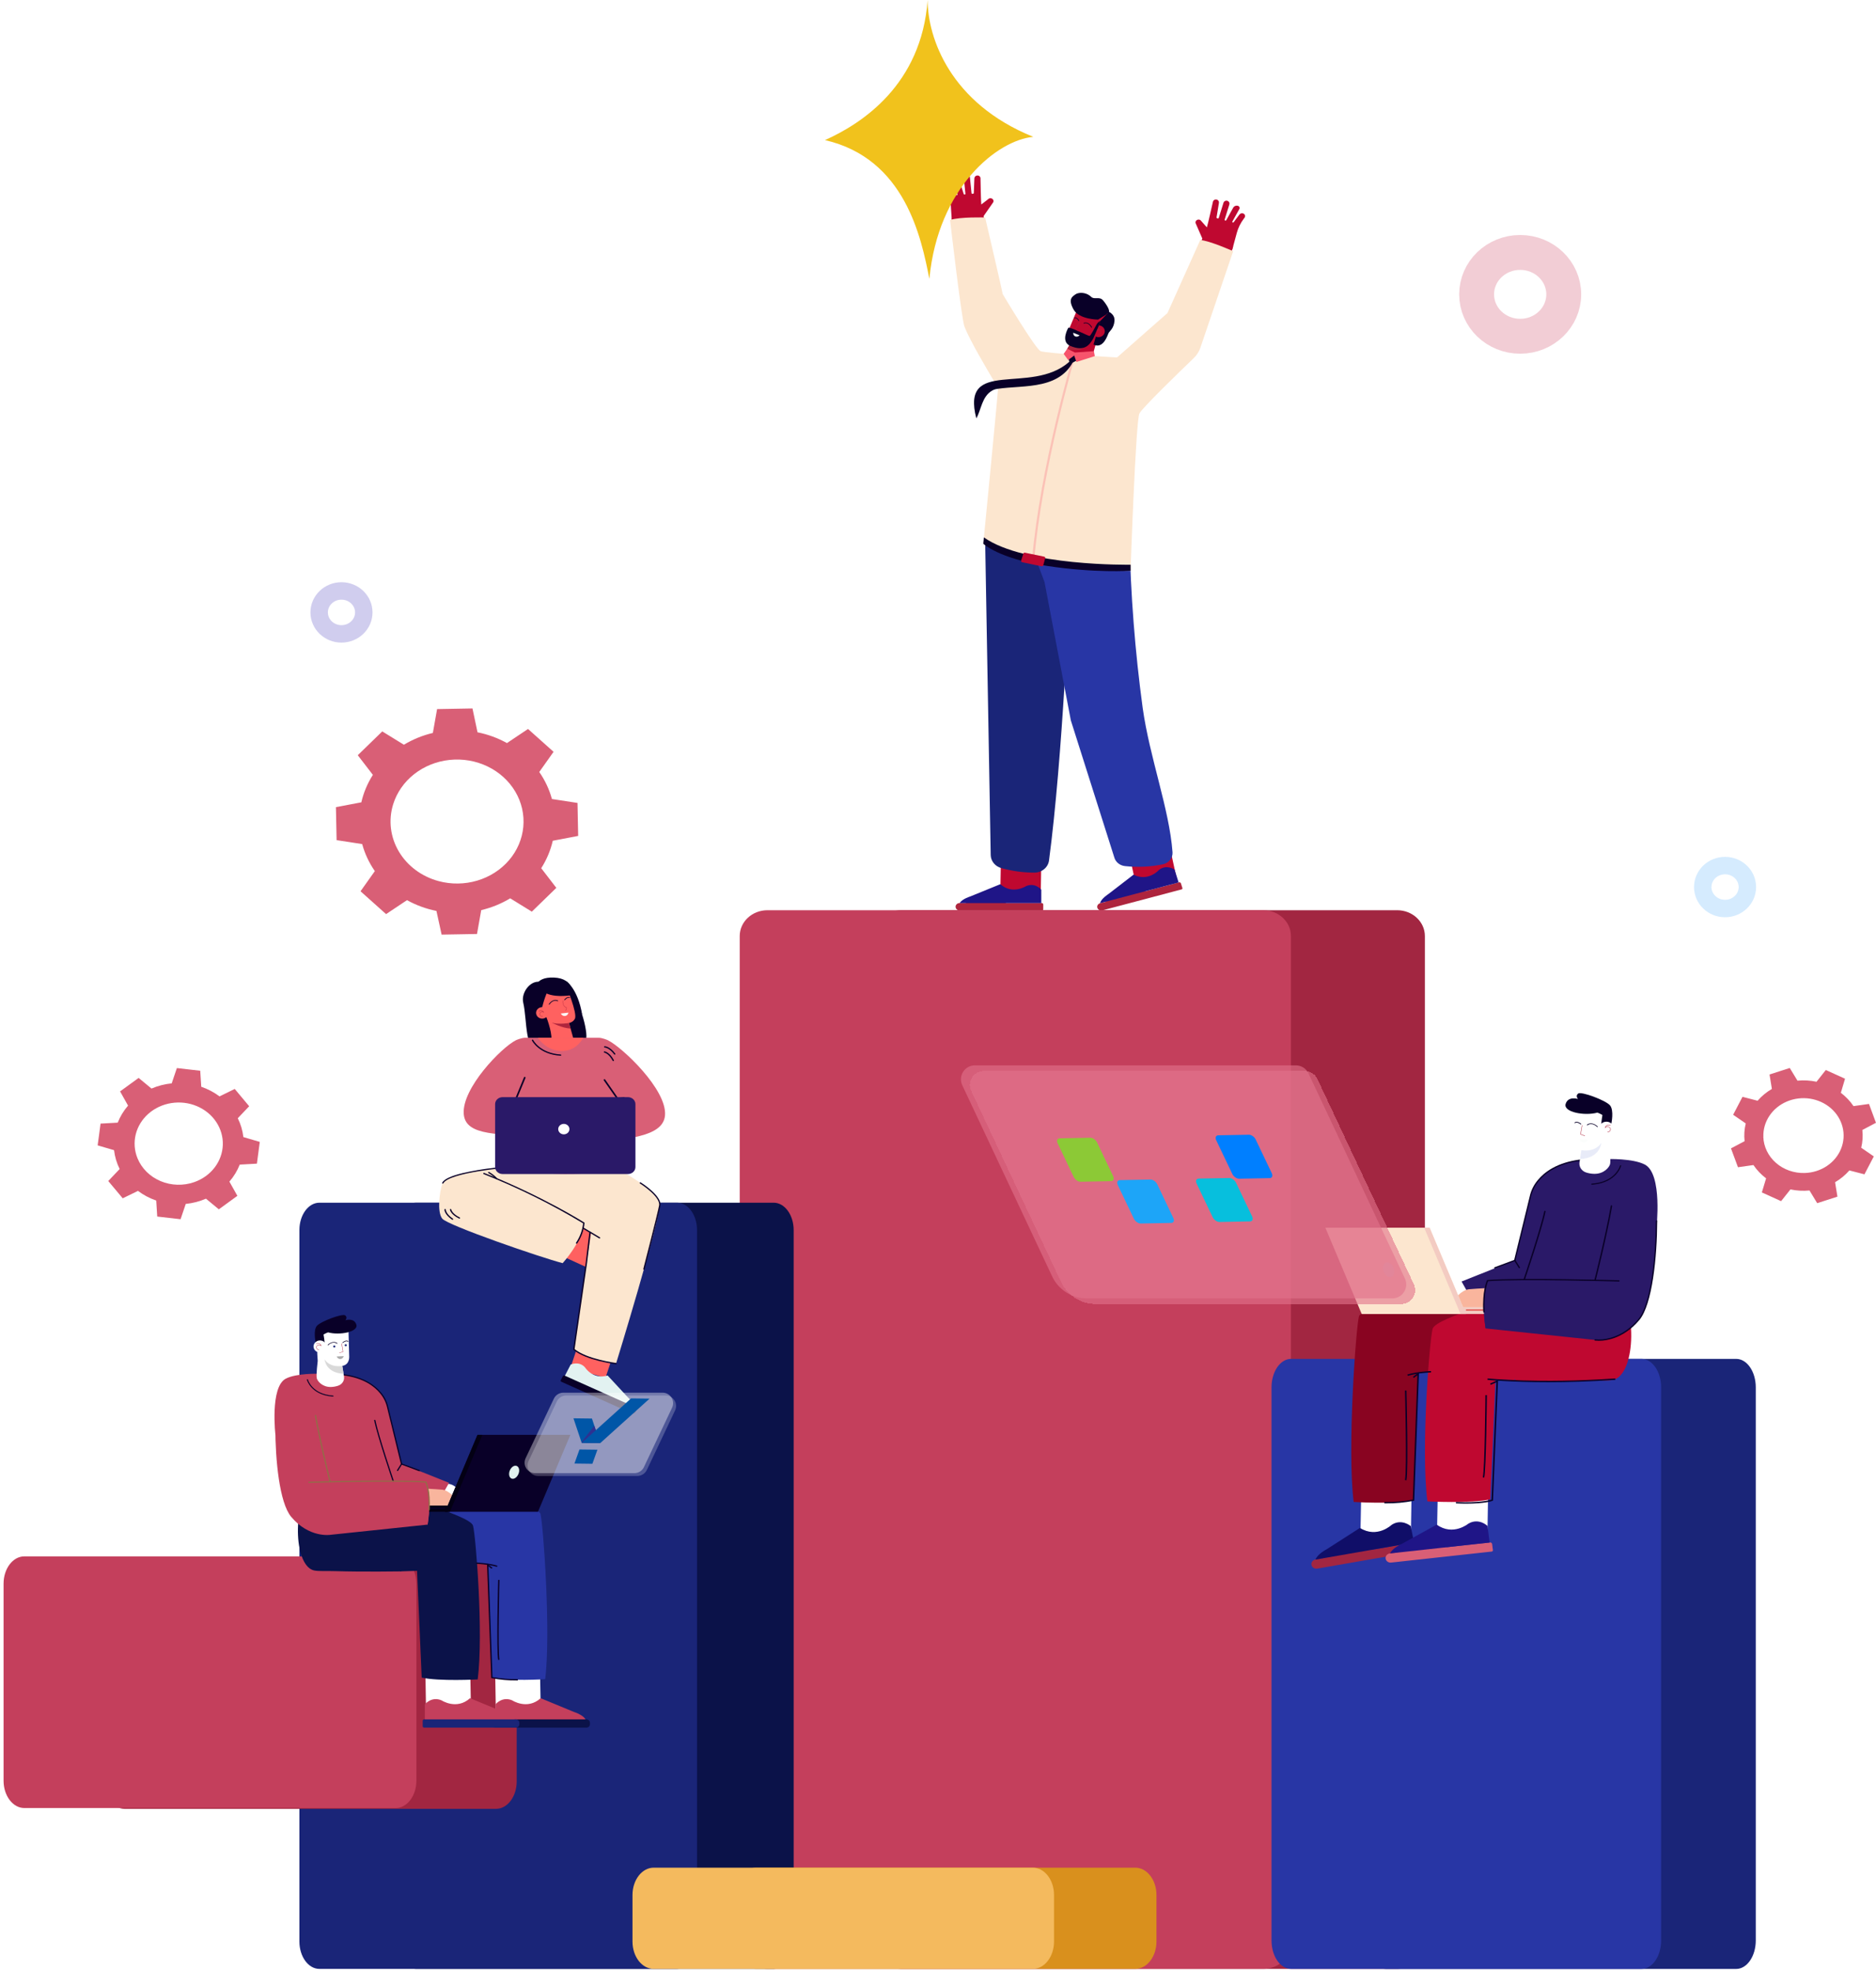 <svg width="538" height="565" viewBox="0 0 538 565" fill="none" xmlns="http://www.w3.org/2000/svg">
<path opacity="0.5" d="M269.873 438.085C380.621 438.085 470.399 351.764 470.399 245.281C470.399 138.798 380.621 52.477 269.873 52.477C159.126 52.477 69.348 138.798 69.348 245.281C69.348 351.764 159.126 438.085 269.873 438.085Z" stroke="white" stroke-width="88"/>
<path d="M286.84 257.317L298.448 257.466L298.631 246.137L287.07 244.66L286.84 257.317Z" fill="#BF0830"/>
<path d="M325.916 254.355L337.536 252.202L335.112 241.098L323.234 241.938L325.916 254.355Z" fill="#BF0830"/>
<path d="M307.106 159.265C306.673 170.958 304.791 216.731 300.834 246.647C300.701 247.607 300.196 248.488 299.413 249.125C298.631 249.761 297.626 250.109 296.587 250.102C293.397 250.091 290.225 249.653 287.168 248.8C286.304 248.563 285.542 248.077 284.994 247.411C284.445 246.744 284.138 245.933 284.116 245.094L282.504 154.013C282.502 153.792 282.518 153.57 282.555 153.351L282.629 152.9C282.734 152.316 282.978 151.761 283.342 151.275C283.705 150.789 284.18 150.384 284.732 150.09C285.284 149.796 285.899 149.62 286.533 149.574C287.167 149.529 287.804 149.615 288.398 149.827L304.362 155.461C305.189 155.748 305.898 156.269 306.391 156.952C306.883 157.634 307.133 158.443 307.106 159.265V159.265Z" fill="#1A2578"/>
<path d="M323.908 153.994C324.235 170.334 325.499 186.645 327.694 202.859C329.677 217.087 335.341 231.865 336.258 244.26C336.313 245.059 336.056 245.85 335.536 246.487C335.015 247.125 334.266 247.566 333.424 247.73C329.891 248.445 326.255 248.615 322.663 248.231C321.924 248.159 321.228 247.876 320.668 247.42C320.109 246.964 319.715 246.358 319.541 245.685L307.093 206.467L299.548 166.822L291.461 145.258L323.908 153.994Z" fill="#2836A5"/>
<path d="M298.713 258.815H288.534L284.404 254.684L276.856 258.815H275.232C274.961 258.809 274.696 258.891 274.483 259.046C274.269 259.201 274.12 259.42 274.061 259.666C274.028 259.822 274.032 259.983 274.074 260.137C274.116 260.291 274.194 260.434 274.303 260.556C274.412 260.679 274.549 260.777 274.703 260.844C274.858 260.91 275.026 260.944 275.197 260.943H298.866C298.949 260.943 299.029 260.913 299.088 260.858C299.147 260.804 299.181 260.73 299.182 260.652V259.237C299.181 259.181 299.169 259.125 299.145 259.073C299.121 259.021 299.086 258.974 299.043 258.935C298.999 258.896 298.947 258.865 298.891 258.844C298.834 258.824 298.774 258.814 298.713 258.815V258.815Z" fill="#AE253D"/>
<path d="M298.618 258.83V254.993C298.618 254.993 296.901 252.872 294.294 253.952C294.294 253.952 290.344 256.527 286.878 253.414L278.236 256.935C278.236 256.935 275.867 257.662 275.227 258.83H298.618Z" fill="#1F1587"/>
<path d="M338.093 252.882L328.308 255.468L323.101 252.559L317.09 258.447L315.529 258.858C315.266 258.922 315.036 259.068 314.876 259.272C314.717 259.477 314.638 259.726 314.654 259.978C314.672 260.136 314.726 260.288 314.814 260.424C314.901 260.56 315.018 260.677 315.159 260.766C315.299 260.855 315.459 260.915 315.627 260.941C315.794 260.967 315.966 260.959 316.13 260.917L338.878 254.901C338.918 254.89 338.955 254.873 338.987 254.849C339.02 254.825 339.047 254.795 339.067 254.761C339.087 254.727 339.099 254.69 339.104 254.651C339.108 254.613 339.104 254.574 339.092 254.537L338.667 253.173C338.632 253.064 338.552 252.972 338.444 252.918C338.337 252.863 338.211 252.851 338.093 252.882V252.882Z" fill="#AE253D"/>
<path d="M338.006 252.913L336.835 249.225C336.835 249.225 334.552 247.625 332.37 249.327C332.37 249.327 329.349 252.804 325.067 250.694L317.822 256.274C317.822 256.274 315.761 257.576 315.48 258.863L338.006 252.913Z" fill="#1F1587"/>
<path d="M283.32 104.094C283.32 104.094 277.641 95.281 277.133 93.91C275.99 90.833 272.926 62.569 272.926 62.569L282.055 61.969L287.13 84.231L293.937 98.114L283.32 104.094Z" fill="#BF0830"/>
<path d="M271.856 52.886C272.071 52.816 272.305 52.825 272.513 52.91C272.721 52.995 272.887 53.15 272.977 53.344L274.171 55.814C274.188 55.853 274.218 55.885 274.257 55.906C274.296 55.928 274.341 55.936 274.386 55.93V55.93C274.417 55.928 274.448 55.919 274.475 55.904C274.502 55.889 274.525 55.869 274.543 55.844C274.561 55.82 274.572 55.792 274.577 55.763C274.581 55.734 274.578 55.704 274.569 55.676L273.34 51.839C273.303 51.742 273.291 51.638 273.305 51.536C273.319 51.434 273.359 51.336 273.421 51.251C273.482 51.166 273.565 51.095 273.661 51.045C273.758 50.995 273.865 50.967 273.976 50.962V50.962C274.226 50.949 274.474 51.014 274.681 51.145C274.889 51.276 275.044 51.468 275.123 51.69L276.376 55.599C276.39 55.644 276.419 55.682 276.46 55.708C276.501 55.734 276.55 55.746 276.599 55.741H276.669C276.697 55.739 276.724 55.732 276.75 55.721C276.775 55.709 276.797 55.692 276.815 55.672C276.833 55.652 276.847 55.629 276.855 55.604C276.864 55.579 276.867 55.553 276.864 55.527L276.407 51.017C276.384 50.806 276.447 50.596 276.583 50.426C276.719 50.257 276.918 50.142 277.141 50.104C277.259 50.086 277.38 50.092 277.496 50.119C277.612 50.147 277.72 50.196 277.815 50.264C277.91 50.333 277.988 50.418 278.046 50.515C278.104 50.613 278.14 50.72 278.152 50.831L278.613 55.37C278.615 55.396 278.622 55.422 278.635 55.445C278.648 55.468 278.665 55.489 278.687 55.505C278.708 55.522 278.733 55.534 278.76 55.542C278.787 55.549 278.815 55.551 278.843 55.548L279.069 55.53C279.122 55.526 279.17 55.504 279.206 55.468C279.242 55.433 279.263 55.386 279.265 55.338L279.432 51.108C279.437 50.897 279.528 50.695 279.685 50.544C279.843 50.393 280.057 50.303 280.283 50.293C280.403 50.289 280.523 50.309 280.635 50.35C280.746 50.392 280.848 50.454 280.932 50.534C281.017 50.613 281.083 50.708 281.126 50.812C281.17 50.917 281.19 51.029 281.185 51.14C281.185 51.14 281.302 57.603 281.411 58.611L283.363 57.105C283.436 57.022 283.526 56.954 283.628 56.904C283.729 56.853 283.841 56.822 283.955 56.812C284.07 56.802 284.186 56.813 284.296 56.844C284.406 56.876 284.508 56.928 284.596 56.996V56.996C284.685 57.065 284.759 57.149 284.813 57.244C284.867 57.339 284.901 57.443 284.911 57.55C284.922 57.657 284.91 57.765 284.876 57.868C284.842 57.971 284.787 58.066 284.713 58.149L281.638 62.568C281.439 62.794 280.806 62.852 280.287 62.783C275.182 63.601 274.389 63.688 272.992 63.79L272.66 58.64C272.564 57.154 272.179 55.696 271.525 54.337L271.357 53.995C271.306 53.893 271.279 53.781 271.277 53.668C271.276 53.555 271.299 53.443 271.346 53.339C271.393 53.235 271.462 53.141 271.55 53.063C271.638 52.985 271.742 52.925 271.856 52.886V52.886Z" fill="#BF0830"/>
<path d="M335.087 109.522C335.087 109.522 342.44 101.859 343.213 100.611C344.954 97.789 353.658 70.565 353.658 70.565L344.813 68.383L335.336 89.362L325.848 101.822L335.087 109.522Z" fill="#BF0830"/>
<path d="M356.645 61.232C356.449 61.126 356.217 61.092 355.996 61.139C355.775 61.185 355.581 61.308 355.454 61.483L353.784 63.702C353.759 63.737 353.723 63.763 353.68 63.777C353.638 63.791 353.592 63.791 353.549 63.778V63.778C353.519 63.77 353.491 63.756 353.468 63.737C353.444 63.717 353.426 63.693 353.413 63.667C353.401 63.64 353.395 63.611 353.397 63.581C353.398 63.552 353.406 63.524 353.421 63.498L355.399 59.945C355.455 59.856 355.487 59.756 355.494 59.653C355.501 59.551 355.482 59.448 355.439 59.353C355.395 59.259 355.329 59.175 355.245 59.108C355.161 59.042 355.062 58.994 354.954 58.97V58.97C354.712 58.913 354.456 58.932 354.226 59.024C353.996 59.116 353.805 59.276 353.682 59.479L351.664 63.116C351.641 63.157 351.604 63.189 351.558 63.208C351.513 63.226 351.462 63.23 351.414 63.218L351.344 63.196C351.317 63.19 351.292 63.178 351.27 63.162C351.248 63.146 351.23 63.126 351.216 63.103C351.203 63.08 351.194 63.055 351.191 63.029C351.189 63.003 351.191 62.977 351.2 62.952L352.554 58.588C352.62 58.386 352.602 58.168 352.503 57.979C352.404 57.789 352.231 57.641 352.019 57.566C351.906 57.528 351.786 57.511 351.667 57.518C351.547 57.524 351.43 57.554 351.322 57.604C351.215 57.655 351.12 57.725 351.043 57.811C350.967 57.897 350.909 57.997 350.876 58.104L349.513 62.469C349.497 62.519 349.46 62.562 349.411 62.588C349.361 62.614 349.303 62.62 349.248 62.607L349.029 62.545C348.98 62.532 348.937 62.503 348.909 62.463C348.881 62.423 348.87 62.374 348.877 62.327L349.568 58.141C349.604 57.932 349.554 57.719 349.429 57.543C349.304 57.367 349.113 57.242 348.893 57.191C348.776 57.167 348.654 57.166 348.537 57.187C348.419 57.208 348.307 57.251 348.208 57.314C348.109 57.377 348.024 57.459 347.96 57.553C347.896 57.648 347.854 57.754 347.835 57.864C347.835 57.864 346.418 64.193 346.11 65.167L344.494 63.349C344.38 63.16 344.191 63.02 343.967 62.96C343.744 62.9 343.504 62.925 343.3 63.029V63.029C343.097 63.134 342.946 63.309 342.882 63.517C342.818 63.725 342.844 63.949 342.956 64.138L345.087 69.019C345.239 69.277 345.844 69.441 346.367 69.466C351.219 71.161 351.98 71.387 353.335 71.729L354.697 66.728C355.091 65.285 355.763 63.921 356.68 62.702L356.91 62.396C356.978 62.304 357.026 62.201 357.05 62.092C357.074 61.982 357.073 61.87 357.048 61.76C357.023 61.651 356.975 61.548 356.905 61.457C356.836 61.366 356.747 61.29 356.645 61.232V61.232Z" fill="#BF0830"/>
<path d="M308.883 88.836L306.288 95.019C306.288 95.019 305.316 97.081 307.174 98.06L304.949 101.98C304.375 102.97 305.312 102.948 306.253 103.653C306.778 104.05 307.367 104.368 307.997 104.596C310.246 105.414 312.123 104.286 312.638 103.57C313.154 102.853 314.164 98.892 314.164 98.892L315.008 97.074L317.74 89.832L308.883 88.836Z" fill="#BF0830"/>
<path d="M313.012 93.912C313.024 93.918 313.038 93.92 313.051 93.92C313.065 93.92 313.078 93.918 313.09 93.912C313.115 93.902 313.135 93.884 313.145 93.861C313.155 93.838 313.155 93.811 313.145 93.788C313.145 93.788 312.364 92.075 310.803 92.53C310.777 92.537 310.755 92.554 310.743 92.576C310.73 92.598 310.727 92.624 310.735 92.648C310.743 92.672 310.76 92.692 310.784 92.704C310.808 92.716 310.836 92.719 310.862 92.712C312.236 92.308 312.919 93.803 312.946 93.861C312.952 93.874 312.961 93.885 312.972 93.894C312.984 93.903 312.998 93.909 313.012 93.912V93.912Z" fill="#090028"/>
<path d="M309.371 91.984C309.384 91.99 309.399 91.992 309.414 91.992C309.428 91.992 309.443 91.99 309.457 91.984C309.48 91.972 309.497 91.952 309.504 91.928C309.511 91.904 309.508 91.879 309.496 91.857C309.472 91.813 308.875 90.766 308.122 91.02C308.097 91.029 308.077 91.047 308.065 91.069C308.054 91.091 308.052 91.117 308.059 91.14C308.068 91.164 308.087 91.183 308.111 91.194C308.135 91.205 308.163 91.207 308.188 91.198C308.781 91.006 309.312 91.926 309.32 91.944C309.331 91.963 309.349 91.977 309.371 91.984V91.984Z" fill="#090028"/>
<path d="M317.339 90.099L314.904 91.597C314.904 91.597 309.439 91.597 307.847 88.662C306.254 85.727 307.425 85.025 308.565 84.275C309.127 83.912 311.239 83.486 312.94 85.09C313.873 85.967 315.282 84.879 316.305 86.054C317.328 87.229 318.366 89.004 317.991 89.418C317.616 89.833 317.339 90.099 317.339 90.099Z" fill="#090028"/>
<path d="M317.614 89.191C317.614 89.191 319.819 89.882 319.609 92.043C319.398 94.203 318.161 94.924 317.899 95.491C317.637 96.058 316.424 100.117 313.605 98.764L315.51 92.032L317.61 89.85L317.614 89.191Z" fill="#090028"/>
<path d="M313.336 94.326C313.205 94.637 313.176 94.977 313.253 95.303C313.329 95.63 313.508 95.927 313.767 96.159C314.025 96.391 314.351 96.545 314.704 96.604C315.057 96.663 315.421 96.622 315.749 96.488C316.077 96.354 316.356 96.132 316.549 95.851C316.741 95.569 316.84 95.241 316.833 94.907C316.825 94.573 316.711 94.249 316.506 93.975C316.3 93.701 316.012 93.491 315.678 93.37C315.457 93.289 315.221 93.25 314.983 93.254C314.746 93.259 314.512 93.307 314.294 93.396C314.077 93.484 313.88 93.612 313.716 93.772C313.551 93.932 313.422 94.12 313.336 94.326V94.326Z" fill="#BF0830"/>
<path d="M314.738 95.946C314.892 95.998 315.06 96.001 315.216 95.956C315.373 95.91 315.509 95.819 315.605 95.695C315.708 95.583 315.767 95.441 315.774 95.293C315.78 95.145 315.733 95 315.64 94.88C315.538 94.754 315.398 94.659 315.239 94.607C315.079 94.555 314.906 94.549 314.742 94.589C314.87 94.448 315.049 94.353 315.245 94.324C315.527 94.31 315.804 94.392 316.026 94.553C316.037 94.558 316.049 94.56 316.061 94.558C316.072 94.556 316.083 94.55 316.09 94.541C316.098 94.532 316.102 94.522 316.101 94.51C316.101 94.499 316.097 94.489 316.089 94.48C315.851 94.303 315.55 94.214 315.245 94.233C315.108 94.254 314.978 94.301 314.862 94.373C314.746 94.444 314.648 94.538 314.574 94.647L314.469 94.786L314.637 94.717C314.797 94.65 314.976 94.636 315.146 94.676C315.316 94.716 315.467 94.809 315.573 94.939C315.652 95.043 315.691 95.168 315.684 95.295C315.678 95.422 315.627 95.543 315.538 95.64C315.456 95.748 315.338 95.828 315.203 95.867C315.068 95.907 314.922 95.904 314.789 95.859V95.859C314.783 95.856 314.777 95.855 314.77 95.855C314.764 95.855 314.758 95.856 314.752 95.859C314.746 95.861 314.741 95.865 314.736 95.869C314.732 95.873 314.729 95.879 314.726 95.884C314.723 95.89 314.721 95.896 314.721 95.902C314.721 95.909 314.722 95.915 314.725 95.921C314.727 95.927 314.731 95.932 314.736 95.936C314.741 95.941 314.747 95.944 314.754 95.946H314.738Z" fill="#AE253D"/>
<path d="M312.475 97.957C312.475 97.957 310.875 101.416 306.035 100.041L307.171 98.077C307.171 98.077 309.981 99.757 312.475 97.957Z" fill="#AE253D"/>
<path d="M306.376 93.929C306.376 93.929 304.003 97.901 306.934 99.141C311.122 100.912 312.492 98.777 313.526 97.017L315.181 93.187L315.509 92.019C315.074 92.23 314.721 92.564 314.502 92.972C314.03 93.86 312.769 96.246 312.476 96.286C312.055 96.315 307.211 93.765 306.376 93.929Z" fill="#090028"/>
<path d="M309.238 94.978C309.246 94.983 309.256 94.986 309.267 94.986C309.277 94.986 309.287 94.983 309.296 94.978C309.301 94.973 309.305 94.968 309.308 94.962C309.311 94.956 309.312 94.95 309.312 94.943C309.312 94.937 309.311 94.93 309.308 94.924C309.305 94.918 309.301 94.913 309.296 94.909L308.48 94.279L309.651 92.326C309.657 92.316 309.658 92.303 309.655 92.292C309.651 92.28 309.643 92.27 309.632 92.264C309.626 92.261 309.619 92.259 309.613 92.258C309.606 92.257 309.599 92.258 309.593 92.26C309.586 92.261 309.58 92.264 309.575 92.268C309.569 92.272 309.565 92.277 309.562 92.282L308.363 94.301L309.245 94.981L309.238 94.978Z" fill="#AE253D"/>
<path d="M309.614 96.099C309.59 96.099 307.779 95.371 307.779 95.371C307.779 95.371 307.713 96.157 308.384 96.422C309.055 96.688 309.614 96.099 309.614 96.099Z" fill="#FBFDFC"/>
<path d="M282.516 62.333C282.516 62.333 287.691 84.403 287.508 84.177C287.324 83.952 296.907 99.966 298.409 100.632C299.912 101.297 320.341 102.45 320.341 102.45L334.807 89.72L344.198 68.811C346.634 68.869 353.651 71.989 353.651 71.989L344.253 99.642C343.867 100.773 343.206 101.805 342.32 102.657C338.468 106.353 327.64 116.824 326.766 118.493C325.704 120.527 324.221 163.593 324.221 163.593C289.58 163.455 282 155.694 282 155.694C282 155.694 286.142 113.409 286.227 111.223C286.227 111.223 280.642 101.872 278.811 98.253C277.993 96.757 277.255 95.224 276.602 93.659C275.747 91.524 272.461 63.053 272.461 63.053C275.33 62.104 282.516 62.333 282.516 62.333Z" fill="#FCE6CF"/>
<g style="mix-blend-mode:multiply">
<g style="mix-blend-mode:multiply" opacity="0.5">
<g style="mix-blend-mode:multiply" opacity="0.5">
<path d="M296.605 160.378C298.842 134.245 308.272 102.286 308.365 101.966L307.772 101.82C307.678 102.14 298.233 134.151 295.988 160.341L296.605 160.378Z" fill="#F7546C"/>
</g>
</g>
</g>
<path d="M308.545 101.852C307.959 102.536 307.305 103.168 306.593 103.739C295.613 113.407 275.441 102.332 279.989 119.903C281.421 117.415 281.577 113.603 284.571 111.926C284.992 111.692 285.457 111.534 285.941 111.461C293.794 110.257 304.875 112.028 308.545 101.852Z" fill="#090028"/>
<path d="M308.693 103.369L307.507 103.984L306.644 103.696L306.305 102.132L307.593 101.336L308.85 101.689L308.693 103.369Z" fill="#090028"/>
<path d="M308.275 101.031L306.089 99.965L305.031 101.416L306.327 103.187L308.064 101.893L308.7 103.74L313.977 102.06L313.696 100.652L308.275 101.031Z" fill="#F7546C"/>
<path d="M324.229 161.854C324.229 161.854 293.963 162.356 282.152 154.02L281.984 155.838C281.984 155.838 286.379 160.083 300.189 162.185C313.998 164.287 324.229 163.581 324.229 163.581V161.854Z" fill="#090028"/>
<path d="M299.741 159.99L299.179 162.038C299.154 162.13 299.091 162.209 299.005 162.258C298.918 162.308 298.814 162.324 298.714 162.303L293.129 161.143C293.076 161.132 293.027 161.112 292.983 161.083C292.939 161.054 292.903 161.016 292.875 160.973C292.848 160.93 292.83 160.882 292.823 160.833C292.817 160.783 292.821 160.733 292.836 160.685L293.48 158.662C293.508 158.574 293.572 158.499 293.657 158.452C293.743 158.405 293.844 158.391 293.941 158.411L299.444 159.543C299.496 159.553 299.545 159.573 299.588 159.601C299.631 159.629 299.668 159.665 299.695 159.707C299.723 159.749 299.741 159.796 299.749 159.844C299.757 159.893 299.754 159.942 299.741 159.99V159.99Z" fill="#BF0830"/>
<path d="M400.684 260.875H258.494C254.107 260.875 250.551 264.189 250.551 268.276V556.902C250.551 560.99 254.107 564.304 258.494 564.304H400.684C405.07 564.304 408.627 560.99 408.627 556.902V268.276C408.627 264.189 405.07 260.875 400.684 260.875Z" fill="#A22641"/>
<path d="M362.269 260.875H220.08C215.693 260.875 212.137 264.189 212.137 268.276V556.902C212.137 560.99 215.693 564.304 220.08 564.304H362.269C366.656 564.304 370.213 560.99 370.213 556.902V268.276C370.213 264.189 366.656 260.875 362.269 260.875Z" fill="#C43F5C"/>
<path d="M227.606 352.541V556.459C227.606 560.787 225.038 564.297 221.876 564.297H119.308C116.143 564.297 113.578 560.787 113.578 556.459V352.541C113.578 348.213 116.143 344.703 119.308 344.703H221.876C225.022 344.703 227.606 348.213 227.606 352.541Z" fill="#0B1249"/>
<path d="M199.891 352.541V556.459C199.891 560.787 197.327 564.297 194.162 564.297H91.593C88.432 564.297 85.863 560.787 85.863 556.459V352.541C85.863 348.213 88.432 344.703 91.593 344.703H194.162C197.327 344.703 199.891 348.213 199.891 352.541Z" fill="#1A2578"/>
<path d="M331.652 543.13V556.46C331.652 560.789 328.919 564.298 325.578 564.298H216.839C213.482 564.298 210.766 560.789 210.766 556.46V543.123C210.766 538.795 213.498 535.285 216.839 535.285H325.578C328.931 535.292 331.652 538.802 331.652 543.13Z" fill="#D9901D"/>
<path d="M302.273 543.13V556.46C302.273 560.789 299.541 564.298 296.199 564.298H187.46C184.107 564.298 181.387 560.789 181.387 556.46V543.123C181.387 538.795 184.119 535.285 187.46 535.285H296.199C299.568 535.292 302.273 538.802 302.273 543.13Z" fill="#F4BA5E"/>
<path d="M53.271 345.051C55.278 344.848 57.236 344.341 59.068 343.551L62.757 346.6L65.417 344.667L68.075 342.734L65.787 338.658C67.053 337.194 68.055 335.548 68.752 333.784L73.676 333.511L74.088 330.392L74.5 327.273L69.794 325.894C69.579 324.023 69.037 322.198 68.19 320.49L71.463 317.053L69.388 314.576L67.322 312.099L62.95 314.231C61.378 313.051 59.609 312.118 57.714 311.469L57.42 306.881L54.074 306.497L50.723 306.113L49.243 310.497C47.236 310.696 45.278 311.199 43.445 311.986L39.757 308.936L37.097 310.87L34.438 312.803L36.725 316.878C35.458 318.343 34.457 319.991 33.762 321.757L28.837 322.03L28.426 325.149L28.004 328.268L32.709 329.647C32.925 331.518 33.468 333.343 34.315 335.051L31.045 338.488L33.12 340.965L35.194 343.441L39.568 341.316C41.14 342.498 42.908 343.433 44.804 344.084L45.09 348.672L48.437 349.056L51.784 349.439L53.271 345.051ZM39.429 331.96C38.54 329.78 38.364 327.404 38.924 325.131C39.485 322.858 40.756 320.792 42.577 319.192C44.398 317.593 46.687 316.533 49.154 316.146C51.622 315.759 54.158 316.062 56.44 317.018C58.722 317.974 60.65 319.539 61.977 321.516C63.305 323.493 63.974 325.792 63.899 328.123C63.824 330.453 63.009 332.711 61.557 334.61C60.105 336.509 58.081 337.965 55.741 338.792C52.606 339.9 49.127 339.803 46.068 338.522C43.009 337.241 40.621 334.88 39.429 331.96V331.96Z" fill="#D95F76"/>
<path d="M513.463 340.893C515.255 341.271 517.101 341.375 518.928 341.199L521.137 344.836L524.037 343.901L526.937 342.97L526.266 338.835C527.82 337.923 529.203 336.78 530.36 335.452L534.685 336.569L536.028 334.001L537.37 331.43L533.76 328.949C534.165 327.28 534.276 325.56 534.088 323.857L537.991 321.798L536.988 319.096L535.989 316.394L531.551 317.019C530.571 315.571 529.345 314.281 527.921 313.2L529.119 309.17L526.363 307.919L523.604 306.668L520.942 310.036C519.15 309.657 517.305 309.553 515.477 309.727L513.268 306.09L510.368 307.025L507.468 307.959L508.139 312.091C506.584 313.004 505.2 314.148 504.041 315.477L499.716 314.357L498.373 316.928L497.031 319.5L500.645 321.98C500.238 323.65 500.126 325.369 500.313 327.072L496.41 329.131L497.413 331.833L498.416 334.536L502.85 333.91C503.83 335.358 505.058 336.647 506.484 337.725L505.267 341.755L508.026 343.006L510.786 344.258L513.463 340.893ZM505.7 325.814C505.626 323.694 506.229 321.601 507.432 319.8C508.634 317.998 510.383 316.57 512.457 315.695C514.531 314.821 516.837 314.538 519.083 314.885C521.329 315.231 523.415 316.19 525.076 317.641C526.737 319.091 527.899 320.968 528.415 323.035C528.931 325.101 528.778 327.263 527.976 329.248C527.173 331.233 525.757 332.952 523.906 334.187C522.055 335.422 519.853 336.118 517.577 336.187C516.065 336.235 514.557 336.005 513.141 335.509C511.724 335.014 510.426 334.263 509.322 333.299C508.217 332.336 507.327 331.178 506.703 329.894C506.079 328.61 505.733 327.223 505.684 325.814H505.7Z" fill="#D95F76"/>
<path d="M116.718 257.989C119.333 259.44 122.185 260.483 125.161 261.077L126.648 267.864L131.722 267.776L136.796 267.685L138.007 260.848C140.956 260.15 143.763 259.007 146.316 257.465L152.519 261.288L156.031 257.876L159.544 254.465L155.212 248.834C156.767 246.396 157.886 243.737 158.526 240.964L165.809 239.582L165.711 234.853L165.618 230.125L158.28 229.001C157.532 226.252 156.305 223.635 154.65 221.254L158.752 215.475L155.091 212.201L151.426 208.928L145.384 212.969C142.769 211.517 139.917 210.474 136.941 209.881L135.497 203.047L130.423 203.138L125.348 203.229L124.138 210.063C121.19 210.762 118.383 211.905 115.829 213.445L109.626 209.626L106.113 213.038L102.601 216.45L106.933 222.08C105.378 224.518 104.26 227.177 103.623 229.951L96.336 231.333L96.433 236.061L96.531 240.789L103.865 241.917C104.615 244.666 105.841 247.283 107.495 249.664L103.393 255.443L107.058 258.716L110.719 261.99L116.718 257.989ZM112.749 230.525C113.795 227.149 115.893 224.137 118.776 221.871C121.66 219.605 125.199 218.187 128.948 217.796C132.696 217.404 136.485 218.057 139.835 219.673C143.185 221.288 145.946 223.792 147.768 226.869C149.591 229.946 150.393 233.458 150.074 236.96C149.755 240.462 148.328 243.797 145.975 246.544C143.621 249.29 140.447 251.325 136.852 252.391C133.258 253.456 129.405 253.504 125.782 252.53C120.922 251.222 116.82 248.169 114.376 244.042C111.932 239.916 111.346 235.054 112.749 230.525V230.525Z" fill="#D95F76"/>
<path d="M372.954 171.706C382.177 171.608 403.789 171.706 422.388 174.11C430.089 175.114 437.193 169.302 437.537 161.609C437.681 158.463 436.787 154.75 434.113 150.469C423.828 133.985 403.04 148.323 402.681 156.434C402.681 156.434 399.512 144.067 387.236 145.628C374.96 147.188 378.028 165.148 378.028 165.148C378.028 165.148 374.168 164.148 371.33 165.857C368.493 167.567 369.703 171.742 372.954 171.706Z" fill="white"/>
<path d="M103.772 147.017C112.987 146.683 134.58 146.21 153.257 148.152C160.985 148.956 167.913 142.966 168.034 135.27C168.081 132.12 167.078 128.432 164.283 124.22C153.514 108.006 133.155 122.871 133.034 130.989C133.034 130.989 129.521 118.688 117.277 120.583C105.033 122.478 108.69 140.329 108.69 140.329C108.69 140.329 104.787 139.43 102.015 141.209C99.244 142.988 100.536 147.134 103.772 147.017Z" fill="white"/>
<path d="M191.87 216.296C202.358 215.522 227.944 213.976 243.393 215.969C243.886 216.034 244.388 215.957 244.833 215.749C245.278 215.542 245.645 215.212 245.884 214.806C246.124 214.399 246.224 213.934 246.173 213.473C246.122 213.011 245.921 212.575 245.598 212.223C244.532 211.081 242.647 210.128 239.353 210.04C239.353 210.04 242.261 196.674 228.4 195.543C214.154 194.365 214.095 208.389 214.095 208.389C214.095 208.389 205.699 201.115 201.761 210.251C201.761 210.251 192.936 206.753 189.002 211.237C188.587 211.71 188.331 212.286 188.266 212.894C188.201 213.501 188.33 214.113 188.636 214.653C188.942 215.193 189.412 215.636 189.988 215.929C190.563 216.221 191.218 216.349 191.87 216.296Z" fill="white"/>
<path d="M503.522 397.619V556.153C503.522 560.656 501.008 564.308 497.909 564.308H397.421C394.322 564.308 391.809 560.671 391.809 556.153V397.619C391.809 393.117 394.322 389.465 397.421 389.465H497.909C501.008 389.465 503.522 393.117 503.522 397.619Z" fill="#1A2578"/>
<path d="M476.378 397.619V556.153C476.378 560.656 473.868 564.308 470.765 564.308H370.261C367.162 564.308 364.648 560.671 364.648 556.153V397.619C364.648 393.117 367.162 389.465 370.261 389.465H470.749C473.852 389.465 476.378 393.117 476.378 397.619Z" fill="#2836A5"/>
<path d="M148.177 454.143V510.59C148.177 514.919 145.515 518.428 142.229 518.428H35.738C32.451 518.428 29.789 514.919 29.789 510.59V454.143C29.789 449.815 32.451 446.305 35.738 446.305H142.229C145.515 446.305 148.177 449.815 148.177 454.143Z" fill="#A22641"/>
<path d="M119.411 453.904V510.352C119.411 514.68 116.75 518.19 113.463 518.19H6.972C3.685 518.19 1.023 514.68 1.023 510.352V453.904C1.023 449.576 3.685 446.066 6.972 446.066H113.463C116.75 446.066 119.411 449.576 119.411 453.904Z" fill="#C43F5C"/>
<path d="M162.402 284.841C162.402 284.841 163.546 293.509 162.211 293.894C160.876 294.28 165.693 303.678 168.035 298.022C168.858 296.047 165.974 284.929 162.367 283.234C158.761 281.539 162.402 284.841 162.402 284.841Z" fill="#090028"/>
<path d="M162.353 282.613C162.353 282.613 165.632 290.317 164.871 291.986C164.707 292.293 164.47 292.562 164.179 292.771C163.887 292.981 163.549 293.127 163.189 293.197L164.488 297.864L158.271 298.555L154.676 285.265C154.676 285.265 155.558 281.584 155.597 281.718C155.636 281.853 162.353 282.613 162.353 282.613Z" fill="#FF6160"/>
<path d="M162.197 289.673C162.186 289.675 162.176 289.672 162.167 289.667C162.159 289.662 162.153 289.654 162.15 289.644C162.15 289.615 162.15 289.586 162.15 289.575C162.38 289.448 162.427 289.008 162.439 288.848C162.035 288.699 161.711 288.407 161.537 288.037C161.36 287.632 161.314 287.189 161.404 286.76C161.404 286.735 161.436 286.724 161.455 286.735C161.467 286.742 161.476 286.753 161.481 286.765C161.486 286.777 161.486 286.791 161.482 286.804C161.404 287.205 161.447 287.618 161.607 287.997C161.692 288.172 161.813 288.331 161.964 288.463C162.115 288.594 162.292 288.697 162.486 288.764H162.525V288.811C162.525 288.837 162.525 289.47 162.193 289.641L162.197 289.673Z" fill="#AE253D"/>
<path d="M163.621 294.785L163.191 293.195C163.191 293.195 160.264 293.715 158.211 293.09C158.211 293.09 161.197 294.679 163.621 294.785Z" fill="#AE253D"/>
<path d="M157.531 287.915C157.518 287.92 157.504 287.923 157.49 287.923C157.476 287.923 157.462 287.92 157.449 287.915C157.436 287.909 157.424 287.9 157.415 287.889C157.406 287.878 157.399 287.866 157.395 287.853C157.391 287.839 157.39 287.825 157.392 287.812C157.393 287.798 157.398 287.785 157.406 287.773C157.406 287.773 158.456 286.096 159.994 286.755C160.02 286.767 160.04 286.788 160.05 286.814C160.06 286.84 160.059 286.868 160.048 286.893C160.042 286.906 160.033 286.917 160.022 286.927C160.011 286.936 159.998 286.943 159.984 286.948C159.969 286.953 159.954 286.955 159.939 286.954C159.924 286.954 159.91 286.95 159.896 286.944C158.549 286.366 157.64 287.817 157.601 287.879C157.584 287.899 157.558 287.912 157.531 287.915V287.915Z" fill="#090028"/>
<path d="M161.965 286.648C161.95 286.654 161.934 286.657 161.918 286.657C161.902 286.657 161.886 286.654 161.871 286.648C161.847 286.632 161.831 286.608 161.826 286.581C161.821 286.553 161.827 286.525 161.844 286.503C161.875 286.463 162.625 285.459 163.386 285.808C163.399 285.814 163.411 285.822 163.42 285.832C163.43 285.843 163.437 285.854 163.442 285.867C163.447 285.88 163.449 285.894 163.448 285.907C163.447 285.921 163.443 285.934 163.437 285.946C163.43 285.958 163.421 285.969 163.41 285.978C163.399 285.987 163.387 285.994 163.373 285.998C163.359 286.003 163.345 286.005 163.33 286.004C163.316 286.003 163.301 285.999 163.288 285.994C162.711 285.728 162.035 286.615 162.028 286.623C162.01 286.637 161.988 286.645 161.965 286.648Z" fill="#090028"/>
<path d="M160.82 290.481C160.855 290.481 163.033 290.223 163.033 290.223C163.033 290.223 162.846 291.088 162.038 291.183C161.23 291.277 160.82 290.481 160.82 290.481Z" fill="#FBFDFC"/>
<path d="M159.772 283.344L157.82 281.77C157.82 281.77 160.529 282.624 160.35 282.722C160.132 282.908 159.938 283.117 159.772 283.344V283.344Z" fill="#FF6160"/>
<path d="M155.149 283.419C155.149 283.419 156.32 286.303 164.126 285.212C164.126 285.212 164.782 280.414 158.853 280.171C152.924 279.927 153.428 284.008 153.533 283.946C153.638 283.884 155.149 283.419 155.149 283.419Z" fill="#090028"/>
<path d="M156.713 284.831C156.211 286.078 155.807 287.356 155.503 288.657C155.503 288.657 161.229 300.554 155.893 300.994L154.972 301.187C150.401 302.136 151.217 292.254 150.05 287.366C149.324 284.304 152.513 280.325 155.573 281.612C158.633 282.9 156.713 284.831 156.713 284.831Z" fill="#090028"/>
<path d="M157.198 289.896C157.283 290.21 157.266 290.54 157.15 290.845C157.033 291.15 156.823 291.416 156.544 291.609C156.266 291.803 155.932 291.915 155.585 291.931C155.238 291.948 154.894 291.868 154.595 291.703C154.297 291.537 154.058 291.293 153.909 291.001C153.76 290.708 153.707 290.381 153.757 290.061C153.807 289.741 153.957 289.442 154.19 289.201C154.422 288.961 154.726 288.79 155.063 288.71C155.286 288.658 155.519 288.646 155.748 288.677C155.976 288.708 156.196 288.781 156.394 288.891C156.592 289.001 156.765 289.146 156.903 289.319C157.041 289.491 157.141 289.688 157.198 289.896V289.896Z" fill="#FF6160"/>
<path d="M155.634 291.316C155.477 291.349 155.314 291.333 155.168 291.271C155.022 291.21 154.902 291.105 154.826 290.974C154.74 290.853 154.7 290.709 154.713 290.564C154.726 290.42 154.79 290.284 154.896 290.177C155.008 290.068 155.152 289.992 155.31 289.958C155.469 289.924 155.634 289.935 155.786 289.988C155.683 289.847 155.529 289.744 155.353 289.697C155.084 289.648 154.805 289.695 154.572 289.828C154.559 289.836 154.544 289.839 154.53 289.836C154.515 289.833 154.502 289.825 154.494 289.814C154.486 289.802 154.483 289.788 154.485 289.774C154.488 289.761 154.497 289.748 154.509 289.741C154.763 289.593 155.067 289.541 155.36 289.595C155.491 289.631 155.612 289.692 155.715 289.774C155.818 289.857 155.901 289.96 155.958 290.075L156.051 290.239L155.879 290.145C155.734 290.068 155.566 290.037 155.4 290.056C155.234 290.075 155.08 290.143 154.958 290.25C154.871 290.34 154.818 290.454 154.808 290.575C154.797 290.696 154.829 290.817 154.9 290.919C154.965 291.032 155.068 291.122 155.194 291.175C155.32 291.227 155.461 291.24 155.595 291.21C155.608 291.21 155.62 291.213 155.631 291.221C155.642 291.228 155.649 291.238 155.653 291.25C155.656 291.261 155.656 291.274 155.651 291.285C155.646 291.297 155.637 291.306 155.626 291.312L155.634 291.316Z" fill="#AE253D"/>
<path d="M162.352 281.188C162.352 281.188 165.665 283.21 166.969 290.844L163.257 283.85L162.352 281.188Z" fill="#090028"/>
<path d="M173.633 394.91L163.602 391.986L167.274 381.031L177.712 382.661L173.633 394.91Z" fill="#FF6160"/>
<path d="M170.476 364.238L175.125 355.434L165.119 350.846L160.47 359.651L170.476 364.238Z" fill="#FF6160"/>
<path d="M158.04 348.25C158.271 348.25 166.78 351.76 166.78 351.76L169.512 353.411C169.512 353.411 165.367 379.711 164.598 386.734C164.598 386.734 170.597 390.677 176.67 390.819C176.67 390.819 189.207 350.101 189.207 344.929C189.207 339.757 162.545 327.504 162.545 327.504L150.413 334.029C150.413 334.029 132.182 335.426 127.99 338.073C123.798 340.721 160.534 356.23 160.534 356.23L158.04 348.25Z" fill="#FCE6CF"/>
<path d="M167.407 350.781C167.407 350.781 146.825 339.346 139.753 337.563C132.68 335.781 127.598 337.287 126.829 339.382C126.06 341.477 125.291 347.336 126.829 349.271C128.367 351.206 155.21 360.452 161.361 362.027C161.361 362.012 166.837 356.083 167.407 350.781Z" fill="#FCE6CF"/>
<path d="M126.983 339.228C126.955 339.233 126.926 339.233 126.898 339.228C126.852 339.207 126.817 339.169 126.8 339.123C126.783 339.078 126.786 339.028 126.808 338.985C127.343 337.977 129.282 337.057 132.577 336.25C135.607 335.554 138.681 335.035 141.78 334.697C141.827 334.697 146.581 334.155 146.855 334.333C146.897 334.36 146.927 334.401 146.937 334.448C146.948 334.495 146.938 334.544 146.909 334.584C146.884 334.617 146.848 334.641 146.806 334.654C146.765 334.666 146.72 334.666 146.679 334.653C145.703 334.515 128.767 336.075 127.14 339.134C127.124 339.16 127.102 339.183 127.074 339.2C127.047 339.216 127.016 339.226 126.983 339.228Z" fill="#090028"/>
<path d="M165.354 356.468C165.317 356.468 165.281 356.458 165.249 356.439C165.205 356.413 165.175 356.372 165.164 356.325C165.153 356.278 165.162 356.229 165.19 356.188C166.316 354.5 167.013 352.594 167.228 350.616C158.164 345.152 148.611 340.426 138.676 336.49C138.636 336.467 138.606 336.431 138.591 336.39C138.577 336.348 138.579 336.303 138.598 336.263C138.616 336.222 138.65 336.19 138.692 336.171C138.734 336.151 138.783 336.147 138.828 336.159C155.702 342.884 167.423 350.3 167.54 350.376L167.63 350.431V350.532C167.435 352.61 166.712 354.615 165.522 356.381C165.505 356.408 165.48 356.43 165.45 356.445C165.421 356.46 165.388 356.468 165.354 356.468V356.468Z" fill="#090028"/>
<path d="M142.34 337.917C142.31 337.916 142.281 337.91 142.254 337.898C142.227 337.886 142.203 337.869 142.184 337.848C141.569 337.198 140.849 336.642 140.049 336.2C140.01 336.174 139.983 336.134 139.973 336.09C139.963 336.046 139.971 336 139.995 335.962C140.019 335.923 140.058 335.893 140.104 335.88C140.15 335.866 140.2 335.869 140.244 335.887C141.088 336.351 141.846 336.937 142.492 337.622C142.524 337.66 142.538 337.708 142.531 337.756C142.525 337.804 142.498 337.847 142.457 337.877C142.424 337.902 142.383 337.916 142.34 337.917V337.917Z" fill="#090028"/>
<path d="M184.678 363.902H184.631C184.581 363.89 184.538 363.861 184.511 363.82C184.484 363.779 184.475 363.73 184.487 363.683C184.53 363.527 188.515 348.153 189.011 345.498C189.487 342.952 183.624 339.231 183.546 339.195C183.522 339.183 183.5 339.166 183.483 339.146C183.466 339.126 183.454 339.103 183.447 339.078C183.441 339.053 183.44 339.027 183.444 339.001C183.449 338.976 183.46 338.952 183.475 338.931C183.491 338.91 183.511 338.892 183.535 338.878C183.558 338.865 183.585 338.856 183.612 338.853C183.639 338.85 183.667 338.852 183.693 338.859C183.72 338.867 183.744 338.88 183.765 338.896C184.015 339.053 189.893 342.788 189.374 345.56C188.878 348.218 184.889 363.607 184.846 363.745C184.84 363.785 184.821 363.822 184.791 363.85C184.76 363.878 184.721 363.896 184.678 363.902V363.902Z" fill="#090028"/>
<path d="M171.935 354.955C171.897 354.956 171.861 354.946 171.829 354.926L167.095 352.107C167.073 352.095 167.054 352.078 167.039 352.059C167.024 352.039 167.014 352.017 167.008 351.994C167.003 351.97 167.002 351.946 167.007 351.922C167.012 351.899 167.022 351.876 167.036 351.856C167.05 351.837 167.067 351.819 167.088 351.806C167.109 351.792 167.132 351.783 167.157 351.778C167.181 351.773 167.207 351.772 167.232 351.776C167.257 351.78 167.28 351.789 167.302 351.802L172.04 354.621C172.084 354.647 172.114 354.688 172.125 354.735C172.136 354.782 172.127 354.831 172.099 354.872C172.082 354.898 172.058 354.919 172.029 354.934C172 354.949 171.968 354.956 171.935 354.955V354.955Z" fill="#090028"/>
<path d="M176.662 391.001H176.639C176.288 390.957 168.001 389.884 164.457 386.873L164.383 386.807V386.713L167.962 361.98L169.024 353.189C169.026 353.165 169.033 353.142 169.045 353.121C169.057 353.099 169.073 353.081 169.094 353.066C169.114 353.051 169.137 353.04 169.162 353.033C169.187 353.027 169.213 353.026 169.238 353.029C169.29 353.035 169.336 353.059 169.368 353.096C169.401 353.134 169.416 353.182 169.41 353.229L168.348 362.027L164.785 386.658C168.298 389.549 176.596 390.626 176.678 390.637C176.703 390.64 176.728 390.647 176.751 390.659C176.773 390.671 176.793 390.686 176.808 390.706C176.824 390.725 176.835 390.746 176.842 390.769C176.848 390.793 176.85 390.817 176.846 390.841C176.84 390.883 176.818 390.922 176.785 390.951C176.751 390.98 176.708 390.998 176.662 391.001Z" fill="#090028"/>
<path d="M129.772 349.607C129.731 349.607 129.691 349.594 129.659 349.571C127.442 348.05 127.457 346.737 127.461 346.683C127.461 346.659 127.466 346.635 127.477 346.613C127.487 346.591 127.502 346.572 127.52 346.555C127.539 346.539 127.561 346.526 127.585 346.518C127.609 346.51 127.635 346.507 127.66 346.508C127.686 346.509 127.711 346.514 127.734 346.523C127.758 346.533 127.779 346.547 127.796 346.564C127.813 346.581 127.827 346.602 127.836 346.624C127.845 346.646 127.849 346.67 127.848 346.694C127.848 346.712 127.848 347.887 129.889 349.28C129.922 349.303 129.946 349.334 129.958 349.371C129.971 349.407 129.97 349.446 129.957 349.483C129.944 349.519 129.919 349.55 129.886 349.573C129.853 349.595 129.813 349.607 129.772 349.607Z" fill="#090028"/>
<path d="M131.749 349.265C131.718 349.264 131.687 349.257 131.66 349.243C129.228 348.043 129.041 346.741 129.033 346.697C129.03 346.674 129.031 346.65 129.038 346.627C129.045 346.604 129.056 346.583 129.072 346.564C129.087 346.546 129.107 346.53 129.129 346.519C129.151 346.507 129.176 346.5 129.201 346.497C129.252 346.492 129.303 346.505 129.344 346.534C129.384 346.564 129.412 346.606 129.419 346.654C129.419 346.675 129.618 347.836 131.843 348.934C131.888 348.958 131.921 348.997 131.937 349.043C131.952 349.089 131.948 349.138 131.925 349.181C131.906 349.209 131.88 349.231 131.849 349.245C131.819 349.26 131.784 349.267 131.749 349.265Z" fill="#090028"/>
<path d="M164.746 312.255L160.956 297.43H150.636C149.539 297.43 148.028 298.103 147.966 298.132C143.821 300.187 132.423 311.891 132.993 319.267C133.508 325.963 143.852 324.632 154.16 326.177L156.452 317.299L152.724 316.368L164.746 312.255Z" fill="#D95F76"/>
<path d="M161.328 314.444V297.43H171.652C172.749 297.43 174.259 298.103 174.322 298.132C178.467 300.187 191.289 312.262 190.715 319.638C190.196 326.334 178.104 326.065 172.437 327.694L169.287 317.077L169.564 316.539L161.328 314.444Z" fill="#D95F76"/>
<path d="M178.062 316.767L177.933 335.316C177.933 335.316 159.905 338.386 143.855 334.407C143.464 334.308 144.608 319.069 144.608 319.069C144.608 319.069 144.608 316.116 146.282 315.199C147.957 314.283 161.606 308.652 161.93 308.652C162.254 308.652 178.062 316.767 178.062 316.767Z" fill="#D95F76"/>
<path d="M160.772 302.59C160.824 302.59 160.874 302.571 160.91 302.537C160.947 302.503 160.968 302.456 160.968 302.408C160.968 302.36 160.947 302.314 160.91 302.28C160.874 302.245 160.824 302.226 160.772 302.226C154.847 301.863 152.915 298.098 152.896 298.058C152.885 298.036 152.87 298.017 152.851 298.001C152.833 297.985 152.811 297.972 152.787 297.964C152.763 297.956 152.737 297.952 152.712 297.953C152.686 297.955 152.661 297.961 152.638 297.971C152.591 297.991 152.554 298.027 152.536 298.072C152.518 298.117 152.519 298.167 152.541 298.211C152.56 298.251 154.582 302.212 160.737 302.575L160.772 302.59Z" fill="#090028"/>
<path d="M167.306 297.43H154.25C154.25 297.43 156.592 301.238 161.12 301.223C163.192 301.216 165.405 300.507 167.306 297.43Z" fill="#FF6160"/>
<path d="M159.26 321.968C158.432 321.186 159.197 320.193 159.197 320.193C158.889 319.007 159.228 318.491 159.228 318.491C159.228 318.491 162.714 319.455 164.693 320.135C165.809 319.979 166.204 319.469 166.204 319.469L166.231 319.513C166.254 318.615 166.282 317.484 166.282 317.36C166.282 317.142 166.648 316.8 167.226 317.48C167.834 318.29 168.398 319.127 168.916 319.99L171.801 318.411L174.143 325.973C174.143 325.973 167.148 326.896 166.071 326.965C164.993 327.035 161.246 326.216 160.13 325.354C159.014 324.492 159.256 323.725 159.256 323.725C159.024 323.483 158.897 323.17 158.897 322.846C158.898 322.522 159.027 322.209 159.26 321.968Z" fill="#F78C63"/>
<path d="M166.865 316.964V319.318C166.618 319.625 166.287 319.864 165.906 320.01C165.525 320.156 165.109 320.203 164.702 320.147L163.621 319.783L164.472 316.379L166.865 316.964Z" fill="#AE253D"/>
<path d="M161.565 321.352C161.593 321.352 161.619 321.344 161.642 321.329C161.664 321.314 161.681 321.293 161.69 321.269C161.695 321.253 161.697 321.237 161.696 321.221C161.695 321.205 161.69 321.19 161.682 321.175C161.674 321.161 161.663 321.148 161.649 321.138C161.636 321.128 161.621 321.12 161.604 321.116C160.795 320.833 160.012 320.488 159.262 320.087C159.232 320.071 159.196 320.066 159.163 320.074C159.129 320.082 159.101 320.103 159.083 320.13C159.074 320.144 159.069 320.159 159.067 320.175C159.065 320.191 159.067 320.207 159.071 320.222C159.076 320.237 159.084 320.251 159.095 320.264C159.105 320.276 159.118 320.286 159.133 320.294C159.897 320.708 160.697 321.06 161.526 321.345L161.565 321.352Z" fill="#AE253D"/>
<path d="M161.566 322.886C161.597 322.886 161.626 322.877 161.65 322.859C161.673 322.841 161.689 322.816 161.695 322.788C161.701 322.756 161.693 322.723 161.673 322.697C161.653 322.67 161.623 322.652 161.59 322.646C160.797 322.493 160.034 322.23 159.326 321.864C159.296 321.848 159.26 321.844 159.226 321.852C159.193 321.86 159.164 321.88 159.146 321.908C159.129 321.935 159.124 321.968 159.133 321.998C159.142 322.029 159.164 322.055 159.193 322.071C159.923 322.454 160.714 322.728 161.535 322.882L161.566 322.886Z" fill="#AE253D"/>
<path d="M161.277 324.635C161.308 324.634 161.338 324.623 161.361 324.603C161.384 324.584 161.398 324.557 161.401 324.528C161.405 324.499 161.397 324.47 161.379 324.446C161.361 324.423 161.335 324.406 161.305 324.399C160.607 324.239 159.941 323.979 159.329 323.628C159.3 323.611 159.265 323.605 159.232 323.612C159.198 323.619 159.169 323.638 159.15 323.664C159.141 323.677 159.134 323.692 159.131 323.708C159.128 323.724 159.128 323.74 159.132 323.755C159.135 323.771 159.142 323.786 159.152 323.799C159.162 323.812 159.175 323.823 159.189 323.831C159.826 324.2 160.521 324.471 161.25 324.635H161.277Z" fill="#AE253D"/>
<path d="M169.73 318.553L173.7 317.633C173.7 317.633 175.94 322.808 175.94 322.979C175.94 323.15 174.82 327.708 174.68 327.708C174.183 327.318 173.711 326.902 173.267 326.46L169.73 318.553Z" fill="#4CB7D8"/>
<path d="M177.015 315.175L178.966 314.884C179.028 314.873 179.083 314.841 179.119 314.793C179.155 314.746 179.171 314.687 179.162 314.629C179.151 314.571 179.116 314.52 179.065 314.486C179.014 314.452 178.95 314.438 178.888 314.447L177.237 314.695L173.549 309.406C173.533 309.382 173.511 309.361 173.486 309.344C173.461 309.327 173.432 309.316 173.402 309.31C173.372 309.303 173.34 309.303 173.31 309.308C173.279 309.314 173.251 309.325 173.225 309.341C173.199 309.356 173.177 309.377 173.159 309.4C173.141 309.424 173.129 309.45 173.122 309.478C173.116 309.506 173.115 309.535 173.121 309.564C173.126 309.592 173.138 309.619 173.155 309.643L177.015 315.175Z" fill="#090028"/>
<path d="M176.298 302.271C176.267 302.27 176.237 302.263 176.209 302.25C176.181 302.237 176.157 302.218 176.138 302.194C174.671 300.227 173.406 300.223 173.406 300.223C173.354 300.223 173.305 300.204 173.268 300.17C173.232 300.136 173.211 300.089 173.211 300.041C173.211 299.993 173.232 299.947 173.268 299.913C173.305 299.879 173.354 299.859 173.406 299.859C173.476 299.859 174.882 299.885 176.447 301.983C176.461 302.003 176.472 302.025 176.477 302.048C176.483 302.071 176.483 302.096 176.478 302.119C176.473 302.142 176.464 302.165 176.45 302.184C176.435 302.204 176.417 302.221 176.396 302.234C176.368 302.255 176.334 302.268 176.298 302.271V302.271Z" fill="#090028"/>
<path d="M175.879 304.116C175.843 304.116 175.807 304.107 175.776 304.09C175.745 304.072 175.72 304.048 175.703 304.018C174.579 301.908 173.334 301.701 173.322 301.698C173.27 301.691 173.224 301.665 173.192 301.626C173.161 301.587 173.147 301.538 173.154 301.49C173.161 301.442 173.189 301.398 173.231 301.369C173.272 301.34 173.325 301.327 173.377 301.334C173.435 301.334 174.829 301.556 176.054 303.851C176.066 303.872 176.072 303.896 176.074 303.919C176.076 303.943 176.072 303.967 176.064 303.99C176.055 304.013 176.042 304.033 176.025 304.051C176.008 304.069 175.988 304.084 175.965 304.094C175.939 304.109 175.909 304.116 175.879 304.116Z" fill="#090028"/>
<path d="M164.912 318.875C164.881 318.882 164.849 318.879 164.821 318.866C164.792 318.853 164.771 318.83 164.759 318.803C164.747 318.775 164.747 318.745 164.758 318.717C164.769 318.69 164.79 318.667 164.818 318.653C165.549 318.221 166.241 317.734 166.887 317.198C166.9 317.188 166.914 317.18 166.931 317.174C166.947 317.169 166.964 317.167 166.981 317.168C166.998 317.169 167.015 317.173 167.03 317.18C167.045 317.187 167.059 317.197 167.07 317.209C167.081 317.221 167.09 317.235 167.096 317.25C167.101 317.265 167.103 317.281 167.102 317.297C167.101 317.313 167.097 317.328 167.089 317.342C167.082 317.357 167.071 317.37 167.058 317.38C166.402 317.93 165.697 318.428 164.951 318.868L164.912 318.875Z" fill="#AE253D"/>
<path d="M165.244 320.375C165.214 320.381 165.183 320.377 165.156 320.363C165.129 320.35 165.107 320.328 165.096 320.302C165.083 320.273 165.083 320.24 165.096 320.211C165.109 320.181 165.134 320.158 165.166 320.146C165.909 319.843 166.598 319.437 167.211 318.942C167.224 318.931 167.238 318.923 167.254 318.918C167.27 318.912 167.287 318.91 167.304 318.91C167.321 318.911 167.338 318.915 167.354 318.921C167.369 318.928 167.383 318.938 167.394 318.949C167.406 318.961 167.415 318.975 167.421 318.99C167.427 319.005 167.429 319.02 167.429 319.036C167.428 319.052 167.424 319.068 167.417 319.082C167.409 319.097 167.399 319.11 167.387 319.12C166.753 319.635 166.038 320.056 165.267 320.368L165.244 320.375Z" fill="#AE253D"/>
<path d="M165.902 322.03C165.873 322.035 165.843 322.031 165.817 322.019C165.791 322.006 165.77 321.986 165.758 321.961C165.751 321.947 165.747 321.931 165.746 321.915C165.746 321.899 165.749 321.883 165.755 321.868C165.761 321.853 165.77 321.84 165.782 321.828C165.794 321.817 165.808 321.807 165.824 321.801C166.472 321.51 167.067 321.127 167.588 320.666C167.6 320.654 167.614 320.645 167.63 320.639C167.646 320.632 167.663 320.629 167.68 320.629C167.697 320.629 167.714 320.632 167.73 320.639C167.746 320.645 167.76 320.654 167.772 320.666C167.784 320.677 167.794 320.691 167.8 320.705C167.807 320.72 167.81 320.736 167.81 320.752C167.81 320.768 167.807 320.783 167.8 320.798C167.794 320.813 167.784 320.826 167.772 320.837C167.228 321.317 166.606 321.715 165.929 322.016L165.902 322.03Z" fill="#AE253D"/>
<path d="M148.174 315.058L146.195 315.153C146.133 315.155 146.071 315.134 146.025 315.095C145.978 315.055 145.95 315.001 145.946 314.942C145.944 314.913 145.949 314.884 145.959 314.857C145.97 314.83 145.986 314.805 146.007 314.783C146.028 314.762 146.054 314.745 146.082 314.733C146.11 314.721 146.141 314.714 146.172 314.713L147.846 314.633L150.278 308.748C150.305 308.7 150.351 308.662 150.406 308.643C150.46 308.624 150.521 308.624 150.576 308.644C150.63 308.664 150.675 308.702 150.702 308.75C150.728 308.799 150.734 308.855 150.719 308.908L148.174 315.058Z" fill="#090028"/>
<path d="M156.452 317.309L154.411 326.401C154.411 326.401 150.211 323.219 150.211 322.87C150.211 322.521 151.542 318.283 151.682 318.203C151.823 318.123 156.452 317.309 156.452 317.309Z" fill="#4CB7D8"/>
<path d="M154.549 326.655H154.342C150.691 326.324 147.116 325.478 143.737 324.146C143.709 324.135 143.683 324.118 143.661 324.098C143.64 324.077 143.623 324.053 143.611 324.026C143.599 324 143.594 323.971 143.594 323.942C143.594 323.913 143.6 323.885 143.612 323.859C143.624 323.832 143.642 323.808 143.664 323.788C143.686 323.768 143.712 323.752 143.741 323.741C143.769 323.73 143.8 323.725 143.831 323.725C143.862 323.725 143.892 323.731 143.921 323.742C147.188 325.022 150.638 325.85 154.163 326.201L155.911 317.614L147.937 315.068C147.878 315.048 147.83 315.008 147.803 314.955C147.776 314.903 147.772 314.843 147.793 314.788C147.813 314.733 147.857 314.688 147.913 314.662C147.969 314.637 148.034 314.634 148.093 314.653L156.454 317.319L154.549 326.655Z" fill="#090028"/>
<path d="M170.772 326.655H170.979C174.63 326.324 178.205 325.478 181.584 324.146C181.612 324.135 181.638 324.118 181.66 324.098C181.681 324.077 181.699 324.053 181.71 324.026C181.722 324 181.728 323.971 181.727 323.942C181.727 323.913 181.721 323.885 181.709 323.859C181.697 323.832 181.679 323.808 181.657 323.788C181.635 323.768 181.609 323.752 181.58 323.741C181.552 323.73 181.521 323.725 181.49 323.725C181.459 323.725 181.429 323.731 181.4 323.742C178.133 325.022 174.683 325.85 171.158 326.201L169.41 317.614L177.384 315.068C177.443 315.048 177.491 315.008 177.518 314.955C177.545 314.903 177.549 314.843 177.528 314.788C177.508 314.733 177.464 314.688 177.408 314.662C177.352 314.637 177.287 314.634 177.228 314.653L168.867 317.319L170.772 326.655Z" fill="#090028"/>
<path d="M181.645 403.726L161.738 394.815L163.651 391.108C163.651 391.108 166.016 389.977 167.749 391.872C167.749 391.872 169.97 395.509 174.256 394.225L180.025 400.448C180.025 400.448 182.296 402.463 181.645 403.726Z" fill="#E2F2F1"/>
<path d="M181.113 405.035L160.98 396.018C160.939 395.999 160.902 395.974 160.871 395.942C160.841 395.91 160.818 395.873 160.802 395.833C160.787 395.793 160.781 395.751 160.783 395.708C160.786 395.666 160.797 395.624 160.817 395.586L161.433 394.393C161.473 394.315 161.544 394.256 161.631 394.227C161.718 394.199 161.813 394.204 161.896 394.241L182.03 403.258C182.236 403.35 182.394 403.515 182.47 403.716C182.546 403.917 182.532 404.138 182.433 404.331L182.264 404.658C182.165 404.85 181.988 404.998 181.772 405.069C181.556 405.139 181.319 405.127 181.113 405.035Z" fill="#090028"/>
<path d="M144.131 336.484H180.088C181.271 336.484 182.23 335.59 182.23 334.488V316.448C182.23 315.345 181.271 314.451 180.088 314.451H144.131C142.948 314.451 141.988 315.345 141.988 316.448V334.488C141.988 335.59 142.948 336.484 144.131 336.484Z" fill="#2A1968"/>
<path d="M160.086 323.612C160.086 323.315 160.18 323.026 160.357 322.779C160.534 322.533 160.785 322.341 161.079 322.227C161.373 322.114 161.696 322.084 162.008 322.142C162.32 322.2 162.606 322.343 162.831 322.552C163.056 322.762 163.209 323.029 163.271 323.319C163.333 323.61 163.301 323.911 163.18 324.185C163.058 324.459 162.852 324.693 162.587 324.858C162.323 325.022 162.012 325.11 161.694 325.11C161.483 325.111 161.273 325.072 161.078 324.997C160.883 324.922 160.705 324.812 160.556 324.672C160.406 324.533 160.288 324.368 160.207 324.186C160.127 324.004 160.085 323.809 160.086 323.612V323.612Z" fill="white"/>
<g filter="url(#filter0_d_70_1059)">
<path d="M465.582 357.086L462.354 358.384L458.763 359.97C458.763 359.97 453.19 360.872 453.108 360.858L453.572 361.629C446.656 362.425 424.852 363.258 421.273 363.633C419.115 363.855 417.042 366.357 415.734 368.306L417.506 369.423C417.506 369.423 436.546 368.641 436.507 369.016C436.507 369.132 435.961 370.892 435.125 373.198C446.886 373.926 463.353 373.86 466.41 369.343C468.919 365.64 466.472 360.323 465.582 357.086Z" fill="white"/>
<path d="M392.137 436.243L406.606 436.425L406.813 423.822L392.402 422.16L392.137 436.243Z" fill="white"/>
<path d="M436.611 391.784C436.611 391.784 449.066 391.977 457.794 391.697C460.597 391.609 463.091 391.791 464.566 391.486C470.643 390.227 472.138 372.554 465.241 361.727C458.344 350.899 434.203 384.146 434.203 384.146L436.611 391.784Z" fill="#BF0830"/>
<path d="M414.078 436.724L428.543 436.909L428.754 424.303L414.344 422.641L414.078 436.724Z" fill="white"/>
<path d="M423.205 368.124C423.205 368.124 392.612 369.943 391.73 373.238C390.848 376.533 388.318 411.533 390.208 426.463C390.208 426.463 401.816 427.209 407.382 425.954L408.736 389.547L417.897 388.565L438.888 365.051L423.205 368.124Z" fill="#890421"/>
<path d="M437.325 367.344C437.325 367.344 413.73 373.549 412.848 376.84C411.966 380.132 409.452 411.367 411.345 426.305C411.345 426.305 423.836 426.97 429.378 425.716L430.873 391.37L436.255 391.545L449.312 370.141L437.325 367.344Z" fill="#BF0830"/>
<path d="M422.466 426.95C427.982 426.95 429.949 426.179 430.043 426.139L430.164 426.088L431.612 391.535L429.332 392.535L429.512 392.899L431.159 392.172L429.75 425.811C429.153 426.004 426.292 426.771 419.535 426.48V426.877C420.597 426.931 421.577 426.95 422.466 426.95Z" fill="#090028"/>
<path d="M427.636 419.501C428.226 417.384 428.394 396.747 428.417 395.859H427.984C427.984 396.074 427.808 417.318 427.23 419.395L427.636 419.501Z" fill="#090028"/>
<path d="M405.711 390.321C408.506 389.477 412.346 389.35 412.397 389.35V388.953C412.358 388.953 408.451 389.084 405.594 389.942L405.711 390.321Z" fill="#090028"/>
<path d="M399.418 426.875C402.104 426.898 404.785 426.654 407.415 426.148L407.575 426.112L408.941 389.297L407.197 390.606L407.462 390.915L408.481 390.152L407.158 425.795C404.473 426.291 401.74 426.52 399.004 426.479V426.875H399.418Z" fill="#090028"/>
<path d="M405.347 420.271C405.933 417.073 405.375 395.444 405.347 394.523H404.922C404.922 394.749 405.503 417.037 404.922 420.198L405.347 420.271Z" fill="#090028"/>
<path d="M445.986 392.151C451.42 392.151 457.934 391.98 465.26 391.463L465.229 391.07C443.406 392.602 428.769 391.07 428.625 391.07L428.578 391.463C428.672 391.474 435.198 392.151 445.986 392.151Z" fill="#090028"/>
<path d="M438.522 356.5C438.1 356.5 421.152 363.287 421.152 363.287L424.568 369.375L434.08 367.43L438.522 356.5Z" fill="#2A1968"/>
<path d="M463.074 328.198C463.074 328.198 470.28 327.961 473.722 329.78C478.855 332.489 477.024 348.013 477.024 348.013C477.024 348.013 472.664 345.794 472.399 345.056C472.134 344.317 463.074 328.198 463.074 328.198Z" fill="#2A1968"/>
<path d="M464.815 361.892H464.788L459.487 363.023C459.436 363.034 459.381 363.025 459.336 362.999C459.291 362.973 459.259 362.931 459.247 362.883C459.235 362.835 459.245 362.784 459.273 362.742C459.301 362.7 459.346 362.67 459.398 362.659L464.702 361.528C464.727 361.523 464.753 361.522 464.779 361.526C464.804 361.53 464.828 361.539 464.85 361.552C464.872 361.564 464.891 361.581 464.905 361.601C464.92 361.621 464.931 361.643 464.936 361.666C464.95 361.711 464.946 361.759 464.923 361.801C464.901 361.843 464.862 361.875 464.815 361.892V361.892Z" fill="#090028"/>
<path d="M467.59 358.957L464.362 360.259L460.771 361.845C460.771 361.845 455.197 362.747 455.115 362.729L455.58 363.503C448.663 364.3 426.86 365.133 423.281 365.504C421.122 365.729 419.05 368.228 417.742 370.181L419.514 371.298C419.514 371.298 438.554 370.516 438.515 370.887C438.515 371.007 437.965 372.767 437.133 375.073C448.89 375.8 465.357 375.735 468.417 371.218C470.919 367.504 468.48 362.187 467.59 358.957Z" fill="#F9B59D"/>
<path d="M470.042 329.411C465.948 328.883 455.14 328.52 455.14 328.52C455.14 328.52 453.707 328.883 454.164 328.672C442.232 330.636 440.913 338.882 440.913 338.882L435.085 362.712L428.602 363.039C426.506 366.746 428.044 376.737 428.044 376.737L459.445 380.035C459.445 380.035 466.233 381.076 471.974 374.216C475.768 369.677 477.049 355.743 477.049 345.563C477.06 345.563 476.408 330.229 470.042 329.411Z" fill="#2A1968"/>
<path d="M382.09 347.871H411.988L422.414 372.614H392.519L382.09 347.871Z" fill="#FCE6CF"/>
<path d="M422.413 372.614H420.855L410.426 347.871H411.987L422.413 372.614Z" fill="#F3CBC2"/>
<path d="M401.64 359.455C402.053 360.593 401.749 361.717 400.96 361.968C400.172 362.219 399.196 361.499 398.782 360.36C398.369 359.222 398.673 358.102 399.462 357.851C400.25 357.6 401.226 358.32 401.64 359.455Z" fill="#E2F2F1"/>
<path d="M432.296 370.605H421.129V372.606H432.296C432.581 372.606 432.854 372.501 433.055 372.313C433.256 372.125 433.369 371.871 433.369 371.606C433.369 371.34 433.256 371.086 433.055 370.898C432.854 370.711 432.581 370.605 432.296 370.605Z" fill="#F3CBC2"/>
<path d="M429.475 371.297H422.418V371.61H429.475V371.297Z" fill="#E23E3D"/>
<path d="M459.495 363.125C459.457 363.136 459.416 363.136 459.378 363.125C459.352 363.12 459.328 363.11 459.307 363.096C459.286 363.081 459.268 363.063 459.254 363.043C459.241 363.022 459.232 362.999 459.228 362.975C459.225 362.951 459.227 362.926 459.234 362.903C459.265 362.775 462.547 349.773 463.945 341.593C463.948 341.569 463.957 341.546 463.971 341.525C463.984 341.504 464.002 341.486 464.023 341.472C464.044 341.458 464.068 341.448 464.094 341.442C464.119 341.437 464.145 341.436 464.171 341.44C464.223 341.448 464.269 341.475 464.299 341.514C464.33 341.554 464.343 341.603 464.335 341.651C462.938 349.845 459.651 362.859 459.616 362.99C459.609 363.02 459.595 363.048 459.574 363.071C459.553 363.095 459.526 363.113 459.495 363.125V363.125Z" fill="#090028"/>
<path d="M439.18 362.913C439.137 362.926 439.091 362.926 439.047 362.913C438.998 362.897 438.957 362.864 438.933 362.821C438.909 362.777 438.904 362.727 438.919 362.68C438.969 362.535 443.837 348.132 444.855 343.164C444.865 343.116 444.894 343.073 444.937 343.045C444.981 343.017 445.034 343.006 445.086 343.015C445.138 343.024 445.183 343.052 445.213 343.093C445.243 343.134 445.255 343.184 445.246 343.233C444.223 348.23 439.348 362.648 439.297 362.793C439.289 362.82 439.274 362.845 439.254 362.866C439.233 362.887 439.208 362.903 439.18 362.913Z" fill="#090028"/>
<path d="M458.976 335.506L458.508 335.542C458.486 335.544 458.465 335.542 458.444 335.536C458.423 335.53 458.404 335.519 458.388 335.506C458.371 335.493 458.358 335.477 458.348 335.458C458.339 335.44 458.333 335.42 458.332 335.4C458.331 335.38 458.334 335.36 458.34 335.341C458.347 335.322 458.358 335.304 458.372 335.289C458.386 335.274 458.403 335.261 458.423 335.252C458.442 335.243 458.463 335.238 458.485 335.236C465.311 334.789 466.58 330.144 466.592 330.083C466.599 330.043 466.623 330.008 466.658 329.985C466.693 329.962 466.737 329.953 466.779 329.959C466.8 329.962 466.82 329.968 466.839 329.978C466.857 329.988 466.873 330.002 466.886 330.018C466.899 330.034 466.908 330.052 466.913 330.071C466.918 330.09 466.919 330.11 466.916 330.13C466.908 330.181 465.647 334.862 458.976 335.506Z" fill="#090028"/>
<path d="M437.792 359.474C437.748 359.49 437.699 359.491 437.655 359.476C437.61 359.461 437.573 359.432 437.55 359.394L436.219 357.269V357.197L440.707 338.848C441.084 337.143 441.886 335.546 443.049 334.185C444.872 331.973 448.467 329.162 455.243 328.322C455.295 328.316 455.348 328.329 455.39 328.359C455.431 328.389 455.459 328.433 455.465 328.482C455.469 328.506 455.468 328.53 455.462 328.554C455.455 328.577 455.444 328.599 455.428 328.618C455.413 328.638 455.393 328.654 455.371 328.666C455.348 328.678 455.323 328.686 455.298 328.689C448.662 329.511 445.149 332.246 443.377 334.392C442.248 335.713 441.461 337.259 441.078 338.909V338.909L436.609 357.193L437.862 359.194C437.875 359.215 437.884 359.238 437.887 359.263C437.891 359.287 437.889 359.312 437.882 359.335C437.875 359.359 437.863 359.381 437.847 359.4C437.831 359.42 437.811 359.436 437.788 359.448L437.792 359.474Z" fill="#090028"/>
<path d="M430.769 359.543C430.72 359.56 430.667 359.558 430.619 359.538C430.572 359.519 430.534 359.483 430.515 359.438C430.505 359.415 430.5 359.391 430.5 359.367C430.5 359.343 430.505 359.319 430.516 359.296C430.526 359.274 430.541 359.254 430.559 359.237C430.578 359.22 430.6 359.206 430.625 359.198L436.354 357.066C436.404 357.049 436.458 357.051 436.506 357.071C436.554 357.09 436.592 357.127 436.612 357.172C436.631 357.217 436.631 357.268 436.61 357.313C436.59 357.358 436.551 357.393 436.503 357.412L430.773 359.54L430.769 359.543Z" fill="#090028"/>
<path d="M428.604 363.043C428.604 363.043 426.531 367.6 428.046 376.74L435.626 372.95L433.374 366.124L428.604 363.043Z" fill="#2A1968"/>
<path d="M466.334 363.289C466.31 363.293 466.285 363.293 466.26 363.289C465.975 363.289 437.923 362.497 428.743 363.202C428.516 363.762 427.482 366.665 427.771 371.975C427.772 371.999 427.769 372.023 427.76 372.046C427.751 372.069 427.738 372.09 427.721 372.108C427.703 372.126 427.682 372.14 427.658 372.151C427.635 372.161 427.609 372.167 427.583 372.168C427.531 372.17 427.479 372.153 427.44 372.12C427.401 372.087 427.377 372.042 427.373 371.993C427.045 365.977 428.364 363.075 428.423 362.955L428.469 362.853H428.587C437.658 362.126 465.987 362.922 466.272 362.929C466.298 362.93 466.324 362.936 466.348 362.946C466.371 362.956 466.393 362.971 466.41 362.989C466.428 363.007 466.442 363.028 466.451 363.051C466.46 363.073 466.464 363.098 466.463 363.122C466.462 363.159 466.45 363.195 466.427 363.224C466.404 363.254 466.371 363.277 466.334 363.289V363.289Z" fill="#090028"/>
<path d="M453.511 314.653L453.289 322.695C453.289 322.695 453.101 325.277 455.517 325.659L454.971 329.096C454.867 329.716 455.001 330.35 455.347 330.889C455.694 331.427 456.232 331.835 456.868 332.042C457.603 332.281 458.373 332.411 459.151 332.427C461.926 332.497 463.484 330.609 463.741 329.63C463.999 328.652 463.433 324.018 463.433 324.018L463.581 321.742L463.511 312.918L453.511 314.653Z" fill="white"/>
<path d="M461.214 323.598C461.214 323.598 460.929 327.922 455.121 328.195L455.511 325.649C455.511 325.649 459.266 326.453 461.214 323.598Z" fill="#E8EBF8"/>
<path d="M460.086 319.032C460.101 319.033 460.116 319.031 460.13 319.026C460.144 319.021 460.157 319.013 460.168 319.003C460.189 318.983 460.201 318.955 460.201 318.927C460.201 318.898 460.189 318.871 460.168 318.85C460.168 318.85 458.607 317.283 457.119 318.338C457.098 318.358 457.086 318.385 457.086 318.414C457.086 318.442 457.098 318.47 457.119 318.49C457.141 318.51 457.169 318.521 457.199 318.521C457.229 318.521 457.258 318.51 457.279 318.49C458.595 317.556 459.957 318.919 460.012 318.978C460.018 318.992 460.029 319.004 460.042 319.013C460.054 319.023 460.07 319.029 460.086 319.032V319.032Z" fill="#090028"/>
<path d="M464.103 318.003L461.593 318.425L461.133 318.85C461.133 318.85 461.457 314.958 461.949 314.202C462.44 313.445 464.103 318.003 464.103 318.003Z" fill="#090028"/>
<path d="M455.348 318.275C455.365 318.275 455.382 318.272 455.397 318.266C455.413 318.26 455.427 318.25 455.438 318.239C455.459 318.218 455.471 318.191 455.471 318.162C455.471 318.134 455.459 318.106 455.438 318.086C455.391 318.049 454.314 317.144 453.599 317.682C453.586 317.691 453.574 317.702 453.565 317.715C453.556 317.727 453.551 317.742 453.548 317.757C453.546 317.772 453.547 317.788 453.551 317.802C453.556 317.817 453.563 317.831 453.574 317.843C453.584 317.854 453.597 317.864 453.612 317.871C453.627 317.878 453.643 317.881 453.659 317.882C453.675 317.883 453.692 317.88 453.707 317.875C453.722 317.869 453.736 317.86 453.748 317.849C454.306 317.428 455.27 318.239 455.282 318.246C455.3 318.261 455.323 318.271 455.348 318.275V318.275Z" fill="#090028"/>
<path d="M460.61 319.369C460.599 319.752 460.711 320.13 460.93 320.454C461.15 320.778 461.468 321.034 461.844 321.19C462.22 321.346 462.637 321.395 463.042 321.33C463.448 321.265 463.823 321.089 464.122 320.825C464.42 320.562 464.628 320.221 464.719 319.847C464.81 319.473 464.78 319.083 464.632 318.725C464.485 318.367 464.227 318.058 463.891 317.836C463.555 317.615 463.156 317.491 462.745 317.481C462.472 317.474 462.2 317.517 461.944 317.608C461.689 317.699 461.455 317.836 461.257 318.012C461.058 318.187 460.899 318.397 460.788 318.63C460.677 318.863 460.617 319.114 460.61 319.369V319.369Z" fill="white"/>
<path d="M463.027 320.51C463.215 320.509 463.398 320.451 463.548 320.346C463.698 320.241 463.808 320.093 463.862 319.925C463.926 319.765 463.931 319.591 463.876 319.428C463.821 319.266 463.708 319.126 463.558 319.03C463.396 318.929 463.206 318.875 463.011 318.875C462.816 318.875 462.626 318.929 462.465 319.03C462.542 318.83 462.697 318.664 462.898 318.565C463.191 318.448 463.521 318.436 463.823 318.532C463.838 318.537 463.853 318.536 463.867 318.53C463.881 318.523 463.892 318.513 463.897 318.499C463.9 318.492 463.902 318.485 463.902 318.478C463.901 318.471 463.9 318.464 463.896 318.457C463.893 318.451 463.888 318.445 463.882 318.44C463.876 318.435 463.869 318.432 463.862 318.43C463.529 318.325 463.166 318.338 462.843 318.466C462.705 318.54 462.584 318.64 462.489 318.76C462.395 318.879 462.328 319.016 462.293 319.161L462.238 319.347L462.39 319.216C462.536 319.087 462.724 319.007 462.924 318.988C463.124 318.97 463.325 319.014 463.495 319.114C463.622 319.198 463.717 319.318 463.763 319.457C463.81 319.596 463.806 319.745 463.753 319.881C463.709 320.029 463.615 320.158 463.485 320.251C463.354 320.344 463.195 320.394 463.031 320.394V320.394C463.018 320.397 463.007 320.404 462.999 320.413C462.991 320.423 462.987 320.435 462.987 320.447C462.987 320.459 462.991 320.47 462.999 320.48C463.007 320.49 463.018 320.496 463.031 320.499L463.027 320.51Z" fill="#AE253D"/>
<path d="M456.483 321.562C456.496 321.563 456.508 321.56 456.518 321.555C456.529 321.549 456.537 321.54 456.542 321.529C456.546 321.516 456.545 321.502 456.538 321.489C456.532 321.476 456.521 321.466 456.507 321.46L455.336 321.075L455.773 318.529C455.77 318.517 455.762 318.507 455.752 318.5C455.742 318.492 455.729 318.488 455.716 318.488C455.703 318.488 455.691 318.492 455.681 318.5C455.67 318.507 455.663 318.517 455.66 318.529L455.207 321.148L456.448 321.562H456.483Z" fill="#AE253D"/>
<path d="M457.33 322.636C457.295 322.636 455.043 322.523 455.043 322.523C455.043 322.523 455.301 323.4 456.136 323.44C456.971 323.48 457.33 322.636 457.33 322.636Z" fill="#FBFDFC"/>
<path d="M464.109 318.002C464.109 318.002 464.917 314.241 463.719 312.805C462.521 311.368 455.467 308.735 454.585 309.415C453.703 310.095 454.542 310.975 454.542 310.975C454.542 310.975 451.705 310.051 450.994 312.397C450.284 314.743 456.4 315.896 460.101 314.881C461.766 315.486 463.174 316.582 464.109 318.002V318.002Z" fill="#090028"/>
<path d="M464.913 379.484C464.485 379.636 464.048 379.765 463.605 379.873C462.245 380.24 460.821 380.356 459.413 380.215C459.387 380.211 459.362 380.202 459.34 380.189C459.318 380.177 459.298 380.16 459.283 380.14C459.268 380.12 459.257 380.097 459.251 380.073C459.245 380.049 459.245 380.025 459.249 380.001C459.259 379.953 459.287 379.91 459.329 379.882C459.372 379.854 459.424 379.841 459.475 379.848C460.836 379.978 462.212 379.865 463.527 379.513C465.693 378.975 468.89 377.596 471.813 374.101C475.486 369.711 476.829 356.203 476.86 345.968C476.854 345.941 476.855 345.913 476.862 345.887C476.869 345.86 476.883 345.835 476.901 345.814C476.92 345.793 476.944 345.776 476.97 345.764C476.997 345.752 477.026 345.746 477.055 345.746C477.085 345.746 477.114 345.752 477.141 345.764C477.167 345.776 477.191 345.793 477.209 345.814C477.228 345.835 477.241 345.86 477.249 345.887C477.256 345.913 477.256 345.941 477.251 345.968C477.215 356.261 475.853 369.868 472.122 374.338C469.671 377.262 467.012 378.742 464.913 379.484Z" fill="#090028"/>
<path d="M407.614 438.051L395.331 440.186L389.343 435.992L381.24 442.615L379.288 442.957C378.957 443.009 378.656 443.166 378.434 443.401C378.213 443.636 378.086 443.936 378.074 444.248C378.071 444.445 378.114 444.639 378.201 444.818C378.289 444.997 378.417 445.156 378.578 445.283C378.739 445.409 378.929 445.501 379.132 445.551C379.336 445.601 379.55 445.608 379.757 445.572L408.324 440.611C408.424 440.593 408.512 440.539 408.57 440.461C408.627 440.382 408.65 440.286 408.633 440.193L408.285 438.458C408.27 438.39 408.241 438.325 408.199 438.268C408.157 438.21 408.104 438.161 408.041 438.123C407.979 438.086 407.909 438.06 407.835 438.047C407.762 438.035 407.687 438.036 407.614 438.051V438.051Z" fill="#A22641"/>
<path d="M407.509 438.084L406.569 433.385C406.569 433.385 403.981 431.148 401.104 433.021C401.104 433.021 396.971 437 392.006 433.916L382.439 440.041C382.439 440.041 379.757 441.426 379.27 442.99L407.509 438.084Z" fill="#100E68"/>
<path d="M429.294 438.076L416.882 439.432L411.202 434.875L402.643 440.989L400.66 441.204C400.325 441.235 400.013 441.373 399.775 441.595C399.537 441.816 399.387 442.107 399.352 442.418C399.335 442.614 399.365 442.811 399.44 442.994C399.514 443.178 399.631 443.344 399.783 443.48C399.934 443.617 400.116 443.72 400.316 443.783C400.516 443.846 400.728 443.867 400.937 443.844L429.797 440.687C429.899 440.675 429.991 440.627 430.055 440.552C430.118 440.477 430.148 440.382 430.137 440.287L429.914 438.534C429.906 438.466 429.884 438.4 429.848 438.34C429.812 438.28 429.764 438.227 429.706 438.184C429.649 438.142 429.583 438.11 429.512 438.092C429.441 438.073 429.367 438.068 429.294 438.076V438.076Z" fill="#D95F76"/>
<path d="M429.189 438.101L428.591 433.351C428.591 433.351 426.172 430.958 423.158 432.646C423.158 432.646 418.744 436.355 414.017 432.969L404.025 438.476C404.025 438.476 401.25 439.691 400.648 441.222L429.189 438.101Z" fill="#1F1587"/>
</g>
<path d="M89.195 419.457L92.072 420.614L95.269 422.028C95.269 422.028 100.238 422.832 100.308 422.814L99.894 423.505C106.057 424.214 125.48 424.96 128.669 425.287C130.589 425.487 132.439 427.713 133.602 429.452L132.041 430.448C132.041 430.448 115.078 429.75 115.113 430.085C115.113 430.19 115.601 431.761 116.346 433.813C105.87 434.464 91.198 434.402 88.473 430.379C86.225 427.095 88.403 422.345 89.195 419.457Z" fill="white"/>
<path d="M155.084 490.404L142.195 490.567L142.012 479.34L154.849 477.859L155.084 490.404Z" fill="white"/>
<path d="M115.002 450.372C115.002 450.372 103.909 450.543 96.13 450.296C93.636 450.216 91.415 450.38 90.1 450.107C84.686 448.987 83.351 433.245 89.499 423.6C95.646 413.954 117.149 443.567 117.149 443.567L115.002 450.372Z" fill="#0B1249"/>
<path d="M135.072 490.404L122.183 490.567L122 479.34L134.838 477.859L135.072 490.404Z" fill="white"/>
<path d="M126.95 429.297C126.95 429.297 154.202 430.919 154.991 433.851C155.779 436.782 158.031 467.963 156.345 481.264C156.345 481.264 146.005 481.926 141.06 480.81L139.854 448.378L131.692 447.505L112.992 426.559L126.95 429.297Z" fill="#2836A5"/>
<path d="M113.855 428.816C113.855 428.816 134.874 434.341 135.658 437.276C136.443 440.211 138.687 468.032 137.001 481.333C137.001 481.333 125.881 481.925 120.935 480.809L119.604 450.213L114.807 450.37L103.18 431.304L113.855 428.816Z" fill="#0B1249"/>
<path d="M142.531 449.069C140.04 448.32 136.609 448.207 136.574 448.204V447.84C136.609 447.84 140.087 447.956 142.636 448.724L142.531 449.069Z" fill="#090028"/>
<path d="M148.138 481.625C145.744 481.645 143.355 481.428 141.011 480.977L140.87 480.948L139.656 448.152L141.218 449.32L140.979 449.593L140.07 448.912L141.241 480.664C143.633 481.104 146.067 481.307 148.505 481.272V481.635L148.138 481.625Z" fill="#090028"/>
<path d="M142.856 475.744C142.333 472.896 142.829 453.627 142.856 452.809H143.246C143.246 453.009 142.727 472.864 143.246 475.675L142.856 475.744Z" fill="#090028"/>
<path d="M113.305 418.938C113.695 418.938 128.777 424.982 128.777 424.982L125.736 430.405L117.262 428.674L113.305 418.938Z" fill="#C43F5C"/>
<path d="M91.429 393.732C91.429 393.732 85.009 393.521 81.945 395.139C77.37 397.554 79.002 411.379 79.002 411.379C79.002 411.379 82.885 409.404 83.123 408.746C83.361 408.087 91.429 393.732 91.429 393.732Z" fill="#C43F5C"/>
<path d="M89.867 423.743H89.89L94.613 424.747C94.636 424.752 94.659 424.753 94.682 424.75C94.705 424.747 94.727 424.739 94.747 424.727C94.767 424.716 94.784 424.7 94.797 424.683C94.81 424.665 94.819 424.645 94.824 424.623C94.829 424.602 94.83 424.58 94.826 424.559C94.822 424.538 94.814 424.518 94.801 424.499C94.789 424.481 94.773 424.465 94.754 424.453C94.735 424.44 94.714 424.432 94.691 424.427L89.968 423.419C89.926 423.414 89.883 423.423 89.847 423.445C89.812 423.467 89.785 423.499 89.773 423.537C89.761 423.575 89.764 423.616 89.781 423.653C89.798 423.689 89.828 423.718 89.867 423.736V423.743Z" fill="#090028"/>
<path d="M87.409 421.125L90.282 422.285L93.482 423.696C93.482 423.696 98.447 424.5 98.518 424.486L98.108 425.173C104.267 425.901 123.689 426.628 126.878 426.959C128.802 427.159 130.649 429.385 131.812 431.123L130.251 432.116C130.251 432.116 113.287 431.422 113.322 431.753C113.322 431.858 113.814 433.426 114.556 435.481C104.08 436.132 89.407 436.07 86.687 432.047C84.435 428.748 86.613 424.009 87.409 421.125Z" fill="#F9B59D"/>
<path d="M85.218 394.805C88.867 394.335 98.489 394.012 98.489 394.012C98.489 394.012 99.765 394.321 99.359 394.146C109.991 395.896 111.166 403.239 111.166 403.239L116.354 424.465L122.13 424.756C124 428.059 122.626 436.959 122.626 436.959L94.656 439.897C94.656 439.897 88.61 440.825 83.493 434.715C80.112 430.67 78.961 418.26 78.961 409.189C78.965 409.193 79.546 395.539 85.218 394.805Z" fill="#C43F5C"/>
<path d="M163.57 411.238H136.938L127.648 433.279H154.28L163.57 411.238Z" fill="#090028"/>
<path d="M127.648 433.279H129.038L138.328 411.238H136.938L127.648 433.279Z" fill="#030014"/>
<path d="M146.16 421.556C145.793 422.567 146.062 423.568 146.765 423.793C147.468 424.019 148.326 423.375 148.717 422.36C149.107 421.345 148.818 420.349 148.116 420.123C147.413 419.898 146.531 420.538 146.16 421.556Z" fill="#E2F2F1"/>
<path d="M118.839 431.504H128.788V433.286H118.839C118.586 433.285 118.344 433.191 118.165 433.024C117.987 432.857 117.887 432.631 117.887 432.395V432.395C117.887 432.159 117.987 431.933 118.165 431.766C118.344 431.599 118.586 431.505 118.839 431.504V431.504Z" fill="#030014"/>
<path d="M121.364 432.395H127.648V432.114H121.364V432.395Z" fill="#090028"/>
<path d="M94.616 424.838C94.649 424.847 94.685 424.847 94.718 424.838C94.74 424.833 94.762 424.824 94.781 424.812C94.799 424.8 94.816 424.784 94.828 424.766C94.84 424.747 94.849 424.727 94.853 424.706C94.856 424.684 94.856 424.663 94.85 424.642C94.819 424.525 91.896 412.945 90.654 405.656C90.646 405.613 90.62 405.576 90.582 405.551C90.544 405.525 90.498 405.515 90.451 405.521C90.428 405.524 90.406 405.532 90.386 405.543C90.366 405.554 90.348 405.569 90.335 405.587C90.321 405.604 90.311 405.624 90.305 405.646C90.3 405.667 90.299 405.689 90.303 405.711C91.552 413.007 94.476 424.598 94.507 424.714C94.511 424.742 94.523 424.769 94.543 424.791C94.562 424.812 94.588 424.829 94.616 424.838V424.838Z" fill="#916D47"/>
<path d="M112.71 424.649C112.748 424.66 112.789 424.66 112.827 424.649C112.849 424.642 112.87 424.631 112.887 424.617C112.905 424.603 112.92 424.586 112.93 424.567C112.941 424.548 112.947 424.527 112.949 424.505C112.951 424.483 112.948 424.462 112.94 424.441C112.897 424.314 108.561 411.49 107.655 407.056C107.651 407.035 107.642 407.014 107.63 406.996C107.617 406.978 107.601 406.962 107.581 406.95C107.562 406.938 107.54 406.929 107.518 406.925C107.495 406.921 107.471 406.921 107.449 406.925C107.426 406.929 107.404 406.937 107.384 406.949C107.365 406.961 107.348 406.976 107.335 406.994C107.322 407.012 107.313 407.032 107.308 407.053C107.304 407.075 107.304 407.096 107.308 407.118C108.217 411.57 112.562 424.412 112.605 424.539C112.612 424.564 112.626 424.586 112.644 424.605C112.662 424.624 112.685 424.639 112.71 424.649V424.649Z" fill="#090028"/>
<path d="M95.086 400.23C95.222 400.23 95.359 400.256 95.504 400.263C95.542 400.265 95.579 400.253 95.608 400.23C95.637 400.207 95.656 400.175 95.66 400.139C95.662 400.103 95.649 400.067 95.623 400.039C95.598 400.012 95.562 399.994 95.523 399.99C89.438 399.594 88.31 395.444 88.302 395.404C88.299 395.386 88.292 395.369 88.281 395.353C88.271 395.338 88.257 395.325 88.241 395.314C88.225 395.304 88.207 395.296 88.188 395.292C88.169 395.288 88.15 395.288 88.13 395.291C88.093 395.297 88.059 395.316 88.036 395.344C88.013 395.373 88.004 395.409 88.009 395.444C88.017 395.488 89.141 399.659 95.086 400.23Z" fill="#090028"/>
<path d="M113.954 421.593C113.994 421.606 114.036 421.605 114.076 421.592C114.115 421.579 114.148 421.553 114.169 421.52L115.34 419.625V419.563L111.335 403.218C110.994 401.699 110.273 400.276 109.231 399.064C107.608 397.093 104.403 394.591 98.369 393.841C98.346 393.838 98.322 393.84 98.3 393.845C98.277 393.851 98.256 393.86 98.237 393.874C98.219 393.887 98.203 393.903 98.192 393.922C98.18 393.941 98.173 393.962 98.17 393.983C98.166 394.005 98.168 394.027 98.174 394.048C98.18 394.069 98.19 394.089 98.204 394.106C98.218 394.123 98.236 394.138 98.256 394.148C98.276 394.159 98.299 394.166 98.322 394.169C104.227 394.896 107.354 397.337 108.939 399.261C109.946 400.436 110.647 401.813 110.988 403.283V403.283L114.969 419.574L113.853 421.353C113.83 421.39 113.823 421.435 113.835 421.477C113.847 421.519 113.875 421.555 113.915 421.578L113.954 421.593Z" fill="#090028"/>
<path d="M120.212 421.635C120.256 421.65 120.304 421.649 120.347 421.631C120.389 421.614 120.422 421.581 120.439 421.54C120.455 421.5 120.455 421.456 120.436 421.416C120.418 421.377 120.384 421.346 120.341 421.329L115.24 419.453C115.196 419.437 115.148 419.438 115.105 419.455C115.062 419.472 115.028 419.504 115.009 419.544C115.001 419.564 114.996 419.585 114.996 419.607C114.996 419.629 115.001 419.65 115.01 419.67C115.019 419.69 115.032 419.708 115.049 419.723C115.066 419.738 115.085 419.75 115.107 419.758L120.212 421.657V421.635Z" fill="#090028"/>
<path d="M122.136 424.762C122.136 424.762 123.982 428.824 122.631 436.964L115.883 433.589L117.889 427.508L122.136 424.762Z" fill="#C43F5C"/>
<path d="M88.518 424.988C88.54 424.994 88.563 424.994 88.585 424.988C88.838 424.988 113.831 424.283 122.008 424.912C122.211 425.414 123.132 427.996 122.874 432.724C122.872 432.768 122.889 432.811 122.92 432.844C122.951 432.876 122.995 432.896 123.042 432.899C123.065 432.9 123.088 432.897 123.11 432.889C123.132 432.882 123.152 432.871 123.169 432.856C123.186 432.842 123.199 432.824 123.209 432.805C123.219 432.785 123.225 432.764 123.226 432.743C123.518 427.385 122.343 424.799 122.297 424.69L122.254 424.603H122.148C114.065 423.959 88.831 424.665 88.581 424.672C88.541 424.675 88.504 424.691 88.475 424.716C88.446 424.742 88.427 424.775 88.42 424.812C88.414 424.849 88.421 424.886 88.44 424.919C88.459 424.951 88.49 424.977 88.526 424.992L88.518 424.988Z" fill="#916D47"/>
<path d="M99.948 381.664L100.147 388.829C100.147 388.829 100.315 391.128 98.16 391.47L98.652 394.532C98.741 395.084 98.622 395.648 98.313 396.127C98.005 396.606 97.527 396.969 96.962 397.155C96.308 397.374 95.622 397.497 94.928 397.518C92.457 397.577 91.072 395.882 90.842 395.023C90.611 394.165 91.115 390.026 91.115 390.026L90.982 388L91.044 380.137L99.948 381.664Z" fill="white"/>
<path d="M93.094 389.633C93.094 389.633 93.347 393.485 98.523 393.728L98.16 391.47C98.16 391.47 94.827 392.179 93.094 389.633Z" fill="#D9D9D9"/>
<path d="M94.086 385.573C94.066 385.573 94.046 385.568 94.03 385.558C94.013 385.548 93.999 385.534 93.991 385.517C93.982 385.5 93.979 385.482 93.981 385.463C93.984 385.445 93.991 385.427 94.004 385.413C94.004 385.413 95.397 384.013 96.736 384.955C96.754 384.973 96.763 384.997 96.763 385.022C96.763 385.047 96.754 385.071 96.736 385.089C96.717 385.106 96.691 385.116 96.664 385.116C96.637 385.116 96.611 385.106 96.592 385.089C95.421 384.256 94.203 385.453 94.152 385.522C94.146 385.535 94.137 385.546 94.126 385.555C94.114 385.564 94.101 385.57 94.086 385.573Z" fill="#090028"/>
<path d="M90.508 384.647L92.744 385.01L93.154 385.374C93.154 385.374 92.865 381.908 92.428 381.235C91.991 380.562 90.508 384.647 90.508 384.647Z" fill="#090028"/>
<path d="M98.31 384.904C98.296 384.904 98.281 384.902 98.268 384.897C98.254 384.892 98.242 384.884 98.232 384.875C98.213 384.856 98.203 384.831 98.203 384.806C98.203 384.78 98.213 384.755 98.232 384.736C98.275 384.704 99.235 383.896 99.871 384.373C99.891 384.391 99.902 384.416 99.902 384.442C99.902 384.468 99.891 384.493 99.871 384.511C99.862 384.52 99.851 384.527 99.838 384.532C99.826 384.537 99.813 384.539 99.799 384.539C99.786 384.539 99.772 384.537 99.76 384.532C99.748 384.527 99.737 384.52 99.727 384.511C99.231 384.147 98.369 384.856 98.361 384.875C98.348 384.889 98.33 384.9 98.31 384.904Z" fill="#090028"/>
<path d="M96.179 385.904C96.18 385.98 96.149 386.054 96.093 386.109C96.037 386.164 95.96 386.196 95.879 386.199C95.817 386.201 95.755 386.186 95.703 386.156C95.65 386.125 95.608 386.081 95.582 386.028C95.557 385.975 95.549 385.917 95.559 385.86C95.57 385.802 95.598 385.75 95.641 385.708C95.683 385.666 95.739 385.637 95.799 385.624C95.86 385.612 95.923 385.616 95.981 385.637C96.039 385.658 96.088 385.695 96.124 385.743C96.159 385.79 96.178 385.846 96.179 385.904V385.904Z" fill="#1A2578"/>
<path d="M99.457 385.542C99.458 385.599 99.441 385.655 99.409 385.703C99.376 385.751 99.329 385.789 99.273 385.812C99.218 385.835 99.156 385.842 99.096 385.832C99.036 385.823 98.98 385.796 98.936 385.757C98.891 385.718 98.861 385.668 98.847 385.612C98.834 385.557 98.838 385.499 98.86 385.446C98.882 385.393 98.921 385.347 98.97 385.314C99.02 385.282 99.079 385.263 99.14 385.262C99.181 385.261 99.221 385.267 99.259 385.281C99.297 385.294 99.331 385.315 99.361 385.341C99.39 385.367 99.414 385.398 99.43 385.432C99.447 385.467 99.455 385.504 99.457 385.542V385.542Z" fill="#1A2578"/>
<path d="M93.621 385.865C93.631 386.206 93.532 386.543 93.337 386.832C93.141 387.121 92.858 387.35 92.523 387.489C92.188 387.628 91.816 387.672 91.455 387.614C91.093 387.556 90.758 387.4 90.492 387.165C90.226 386.929 90.041 386.626 89.96 386.292C89.879 385.959 89.906 385.611 90.037 385.292C90.169 384.973 90.399 384.697 90.699 384.5C90.998 384.303 91.354 384.193 91.721 384.184C92.212 384.172 92.688 384.343 93.044 384.658C93.4 384.973 93.608 385.407 93.621 385.865V385.865Z" fill="white"/>
<path d="M91.468 386.876C91.301 386.875 91.139 386.823 91.005 386.73C90.872 386.636 90.774 386.505 90.726 386.356C90.669 386.214 90.664 386.058 90.714 385.913C90.764 385.769 90.864 385.644 90.999 385.559C91.143 385.469 91.312 385.42 91.486 385.42C91.659 385.42 91.828 385.469 91.971 385.559C91.901 385.381 91.762 385.233 91.581 385.145C91.32 385.041 91.027 385.029 90.757 385.112C90.751 385.115 90.744 385.118 90.737 385.118C90.729 385.119 90.722 385.118 90.715 385.116C90.708 385.113 90.702 385.11 90.696 385.105C90.691 385.1 90.687 385.094 90.684 385.088C90.682 385.081 90.681 385.074 90.681 385.068C90.682 385.061 90.684 385.054 90.688 385.048C90.691 385.042 90.696 385.037 90.702 385.033C90.708 385.029 90.715 385.026 90.722 385.025C91.018 384.93 91.341 384.941 91.628 385.057C91.752 385.122 91.86 385.211 91.945 385.317C92.03 385.424 92.089 385.546 92.12 385.676L92.167 385.843L92.034 385.723C91.904 385.609 91.737 385.537 91.559 385.521C91.381 385.505 91.202 385.544 91.05 385.632C90.936 385.707 90.851 385.815 90.809 385.939C90.768 386.064 90.771 386.197 90.82 386.319C90.86 386.45 90.944 386.565 91.06 386.647C91.177 386.729 91.318 386.774 91.464 386.774V386.774C91.471 386.774 91.477 386.774 91.484 386.776C91.49 386.778 91.496 386.781 91.501 386.785C91.506 386.789 91.51 386.794 91.513 386.8C91.516 386.805 91.518 386.812 91.519 386.818C91.519 386.824 91.518 386.831 91.516 386.837C91.514 386.843 91.51 386.849 91.505 386.854C91.501 386.858 91.495 386.862 91.488 386.865C91.482 386.867 91.475 386.869 91.468 386.869V386.876Z" fill="#AE253D"/>
<path d="M97.323 387.816C97.311 387.816 97.3 387.813 97.291 387.807C97.282 387.801 97.275 387.793 97.272 387.783C97.268 387.771 97.269 387.759 97.275 387.748C97.281 387.737 97.291 387.729 97.303 387.725L98.326 387.361L97.935 385.106C97.934 385.1 97.934 385.093 97.936 385.087C97.938 385.081 97.94 385.075 97.944 385.07C97.948 385.065 97.954 385.061 97.959 385.058C97.965 385.054 97.972 385.052 97.978 385.051C97.992 385.049 98.007 385.052 98.018 385.06C98.03 385.067 98.038 385.079 98.041 385.091L98.431 387.427L97.326 387.79L97.323 387.816Z" fill="#AE253D"/>
<path d="M96.551 388.774L98.588 388.676C98.588 388.676 98.358 389.458 97.612 389.494C96.867 389.531 96.551 388.774 96.551 388.774Z" fill="#A9A9A9"/>
<path d="M90.505 384.649C90.505 384.649 89.787 381.299 90.857 380.019C91.926 378.738 98.207 376.382 98.995 377C99.783 377.618 99.034 378.389 99.034 378.389C99.034 378.389 101.559 377.564 102.192 379.655C102.824 381.746 97.375 382.772 94.081 381.866C92.595 382.405 91.339 383.382 90.505 384.649V384.649Z" fill="#090028"/>
<path d="M168.07 493.414H142.094V488.479C142.094 488.479 143.983 486.107 146.86 487.319C146.86 487.319 151.212 490.196 155.056 486.715L164.58 490.65C164.58 490.65 168.07 491.738 168.07 493.414Z" fill="#C43F5C"/>
<path d="M168.157 495.148H141.896C141.786 495.148 141.679 495.107 141.601 495.034C141.523 494.961 141.479 494.862 141.479 494.759V493.173C141.479 493.07 141.523 492.971 141.601 492.898C141.679 492.825 141.786 492.784 141.896 492.784H168.157C168.293 492.784 168.427 492.809 168.553 492.858C168.678 492.906 168.792 492.977 168.888 493.067C168.985 493.156 169.061 493.262 169.113 493.379C169.165 493.496 169.191 493.622 169.191 493.748V494.203C169.186 494.455 169.075 494.696 168.882 494.873C168.688 495.049 168.428 495.148 168.157 495.148V495.148Z" fill="#0B1249"/>
<path d="M147.812 493.414H121.836V488.479C121.836 488.479 123.725 486.107 126.602 487.319C126.602 487.319 130.954 490.196 134.798 486.715L144.326 490.65C144.326 490.65 147.812 491.738 147.812 493.414Z" fill="#C43F5C"/>
<path d="M147.899 495.148H121.638C121.528 495.148 121.421 495.107 121.343 495.034C121.265 494.961 121.221 494.862 121.221 494.759V493.173C121.221 493.07 121.265 492.971 121.343 492.898C121.421 492.825 121.528 492.784 121.638 492.784H147.899C148.174 492.784 148.437 492.886 148.631 493.067C148.825 493.247 148.934 493.492 148.934 493.748V494.203C148.928 494.455 148.817 494.696 148.624 494.873C148.43 495.049 148.17 495.148 147.899 495.148V495.148Z" fill="#1A2578"/>
<path opacity="0.2" d="M435.957 96.375C442.857 96.375 448.45 90.997 448.45 84.363C448.45 77.729 442.857 72.352 435.957 72.352C429.058 72.352 423.465 77.729 423.465 84.363C423.465 90.997 429.058 96.375 435.957 96.375Z" stroke="#BF0830" stroke-width="10"/>
<path opacity="0.3" d="M97.927 181.674C101.462 181.674 104.327 178.919 104.327 175.52C104.327 172.122 101.462 169.367 97.927 169.367C94.393 169.367 91.527 172.122 91.527 175.52C91.527 178.919 94.393 181.674 97.927 181.674Z" stroke="#6258C4" stroke-width="5"/>
<path opacity="0.3" d="M494.712 260.389C498.247 260.389 501.112 257.634 501.112 254.235C501.112 250.837 498.247 248.082 494.712 248.082C491.178 248.082 488.312 250.837 488.312 254.235C488.312 257.634 491.178 260.389 494.712 260.389Z" stroke="#74BBFB" stroke-width="5"/>
<g opacity="0.84" filter="url(#filter1_b_70_1059)">
<path d="M184.653 420.501C184.156 421.548 183.101 422.215 181.943 422.215H153.448C151.244 422.215 149.793 419.919 150.737 417.929L158.833 400.87C159.33 399.823 160.385 399.156 161.543 399.156H190.037C192.24 399.156 193.692 401.452 192.748 403.442L184.653 420.501Z" fill="white" fill-opacity="0.46"/>
</g>
<g opacity="0.84" filter="url(#filter2_b_70_1059)">
<path d="M185.504 421.298C185.008 422.345 183.953 423.012 182.794 423.012H154.299C152.096 423.012 150.644 420.716 151.589 418.726L159.685 401.667C160.181 400.62 161.236 399.953 162.395 399.953H190.889C193.092 399.953 194.544 402.249 193.599 404.239L185.504 421.298Z" fill="white" fill-opacity="0.27"/>
</g>
<path d="M169.757 406.561L164.457 406.496L166.812 413.523L172.11 413.588L169.757 406.561Z" fill="#0056A7"/>
<path d="M166.777 413.319L166.858 413.517L172.157 413.58L170.425 408.645L166.777 413.319Z" fill="#2E3191"/>
<path d="M180.985 400.793L166.859 413.517L172.158 413.582L186.285 400.858L180.985 400.793Z" fill="#0056A7"/>
<path d="M166.178 415.434L171.326 415.496L169.886 419.529L164.738 419.465L166.178 415.434Z" fill="#0056A7"/>
<g filter="url(#filter3_bd_70_1059)">
<path d="M304.289 363.426C306.103 367.282 309.981 369.744 314.242 369.744H401.838C404.77 369.744 406.706 366.694 405.458 364.041L377.805 305.251C377.145 303.848 375.735 302.953 374.185 302.953H282.142C279.21 302.953 277.275 306.003 278.523 308.656L304.289 363.426Z" fill="#E2738B" fill-opacity="0.61" shape-rendering="crispEdges"/>
</g>
<g filter="url(#filter4_b_70_1059)">
<path d="M301.73 365.809C303.544 369.665 307.422 372.127 311.684 372.127H399.28C402.211 372.127 404.147 369.077 402.899 366.424L375.246 307.633C374.587 306.231 373.176 305.336 371.627 305.336H279.584C276.652 305.336 274.716 308.386 275.964 311.039L301.73 365.809Z" fill="#E2738B" fill-opacity="0.61"/>
</g>
<path d="M359.091 348.651C359.454 349.413 359.184 350.047 358.493 350.06L349.696 350.229C349.012 350.229 348.137 349.629 347.774 348.868L343.157 339.199C342.795 338.437 343.065 337.803 343.759 337.787L352.552 337.621C353.236 337.621 354.112 338.22 354.474 338.982L359.091 348.651Z" fill="#07BFDD"/>
<path d="M364.719 336.249C365.082 337.01 364.811 337.645 364.121 337.657L355.324 337.826C354.64 337.826 353.765 337.227 353.402 336.462L348.788 326.796C348.422 326.035 348.693 325.397 349.387 325.384L358.18 325.219C358.864 325.219 359.739 325.818 360.102 326.58L364.719 336.249Z" fill="#007FFF"/>
<path d="M336.49 349.089C336.856 349.85 336.586 350.488 335.892 350.5L327.099 350.666C326.415 350.666 325.539 350.067 325.177 349.305L320.56 339.636C320.197 338.874 320.467 338.24 321.158 338.228L329.955 338.059C330.639 338.059 331.511 338.658 331.877 339.419L336.49 349.089Z" fill="#1DA5F8"/>
<path d="M319.233 337.112C319.598 337.874 319.328 338.511 318.634 338.524L309.841 338.693C309.157 338.693 308.281 338.094 307.919 337.329L303.302 327.66C302.939 326.898 303.209 326.264 303.9 326.251L312.693 326.082C313.377 326.082 314.256 326.684 314.619 327.446L319.233 337.112Z" fill="#8CC936"/>
<path d="M296.321 39.221C272.484 29.603 266.029 10.789 266.029 0C264.252 24.251 247.256 35.383 236.59 40.154C259.629 45.461 264.208 68.197 266.525 79.91C269.015 53.671 286.081 40.154 296.321 39.221Z" fill="#F1C21C"/>
<defs>
<filter id="filter0_d_70_1059" x="367.074" y="304.305" width="117.266" height="154.289" filterUnits="userSpaceOnUse" color-interpolation-filters="sRGB">
<feFlood flood-opacity="0" result="BackgroundImageFix"/>
<feColorMatrix in="SourceAlpha" type="matrix" values="0 0 0 0 0 0 0 0 0 0 0 0 0 0 0 0 0 0 127 0" result="hardAlpha"/>
<feOffset dx="-2" dy="4"/>
<feGaussianBlur stdDeviation="4.5"/>
<feComposite in2="hardAlpha" operator="out"/>
<feColorMatrix type="matrix" values="0 0 0 0 0 0 0 0 0 0 0 0 0 0 0 0 0 0 0.25 0"/>
<feBlend mode="normal" in2="BackgroundImageFix" result="effect1_dropShadow_70_1059"/>
<feBlend mode="normal" in="SourceGraphic" in2="effect1_dropShadow_70_1059" result="shape"/>
</filter>
<filter id="filter1_b_70_1059" x="146.445" y="395.156" width="50.594" height="31.059" filterUnits="userSpaceOnUse" color-interpolation-filters="sRGB">
<feFlood flood-opacity="0" result="BackgroundImageFix"/>
<feGaussianBlur in="BackgroundImageFix" stdDeviation="2"/>
<feComposite in2="SourceAlpha" operator="in" result="effect1_backgroundBlur_70_1059"/>
<feBlend mode="normal" in="SourceGraphic" in2="effect1_backgroundBlur_70_1059" result="shape"/>
</filter>
<filter id="filter2_b_70_1059" x="147.297" y="395.953" width="50.594" height="31.059" filterUnits="userSpaceOnUse" color-interpolation-filters="sRGB">
<feFlood flood-opacity="0" result="BackgroundImageFix"/>
<feGaussianBlur in="BackgroundImageFix" stdDeviation="2"/>
<feComposite in2="SourceAlpha" operator="in" result="effect1_backgroundBlur_70_1059"/>
<feBlend mode="normal" in="SourceGraphic" in2="effect1_backgroundBlur_70_1059" result="shape"/>
</filter>
<filter id="filter3_bd_70_1059" x="274.137" y="300.953" width="135.707" height="76.789" filterUnits="userSpaceOnUse" color-interpolation-filters="sRGB">
<feFlood flood-opacity="0" result="BackgroundImageFix"/>
<feGaussianBlur in="BackgroundImageFix" stdDeviation="1"/>
<feComposite in2="SourceAlpha" operator="in" result="effect1_backgroundBlur_70_1059"/>
<feColorMatrix in="SourceAlpha" type="matrix" values="0 0 0 0 0 0 0 0 0 0 0 0 0 0 0 0 0 0 127 0" result="hardAlpha"/>
<feOffset dy="4"/>
<feGaussianBlur stdDeviation="2"/>
<feComposite in2="hardAlpha" operator="out"/>
<feColorMatrix type="matrix" values="0 0 0 0 0 0 0 0 0 0 0 0 0 0 0 0 0 0 0.25 0"/>
<feBlend mode="normal" in2="effect1_backgroundBlur_70_1059" result="effect2_dropShadow_70_1059"/>
<feBlend mode="normal" in="SourceGraphic" in2="effect2_dropShadow_70_1059" result="shape"/>
</filter>
<filter id="filter4_b_70_1059" x="273.578" y="303.336" width="131.707" height="70.789" filterUnits="userSpaceOnUse" color-interpolation-filters="sRGB">
<feFlood flood-opacity="0" result="BackgroundImageFix"/>
<feGaussianBlur in="BackgroundImageFix" stdDeviation="1"/>
<feComposite in2="SourceAlpha" operator="in" result="effect1_backgroundBlur_70_1059"/>
<feBlend mode="normal" in="SourceGraphic" in2="effect1_backgroundBlur_70_1059" result="shape"/>
</filter>
</defs>
</svg>
